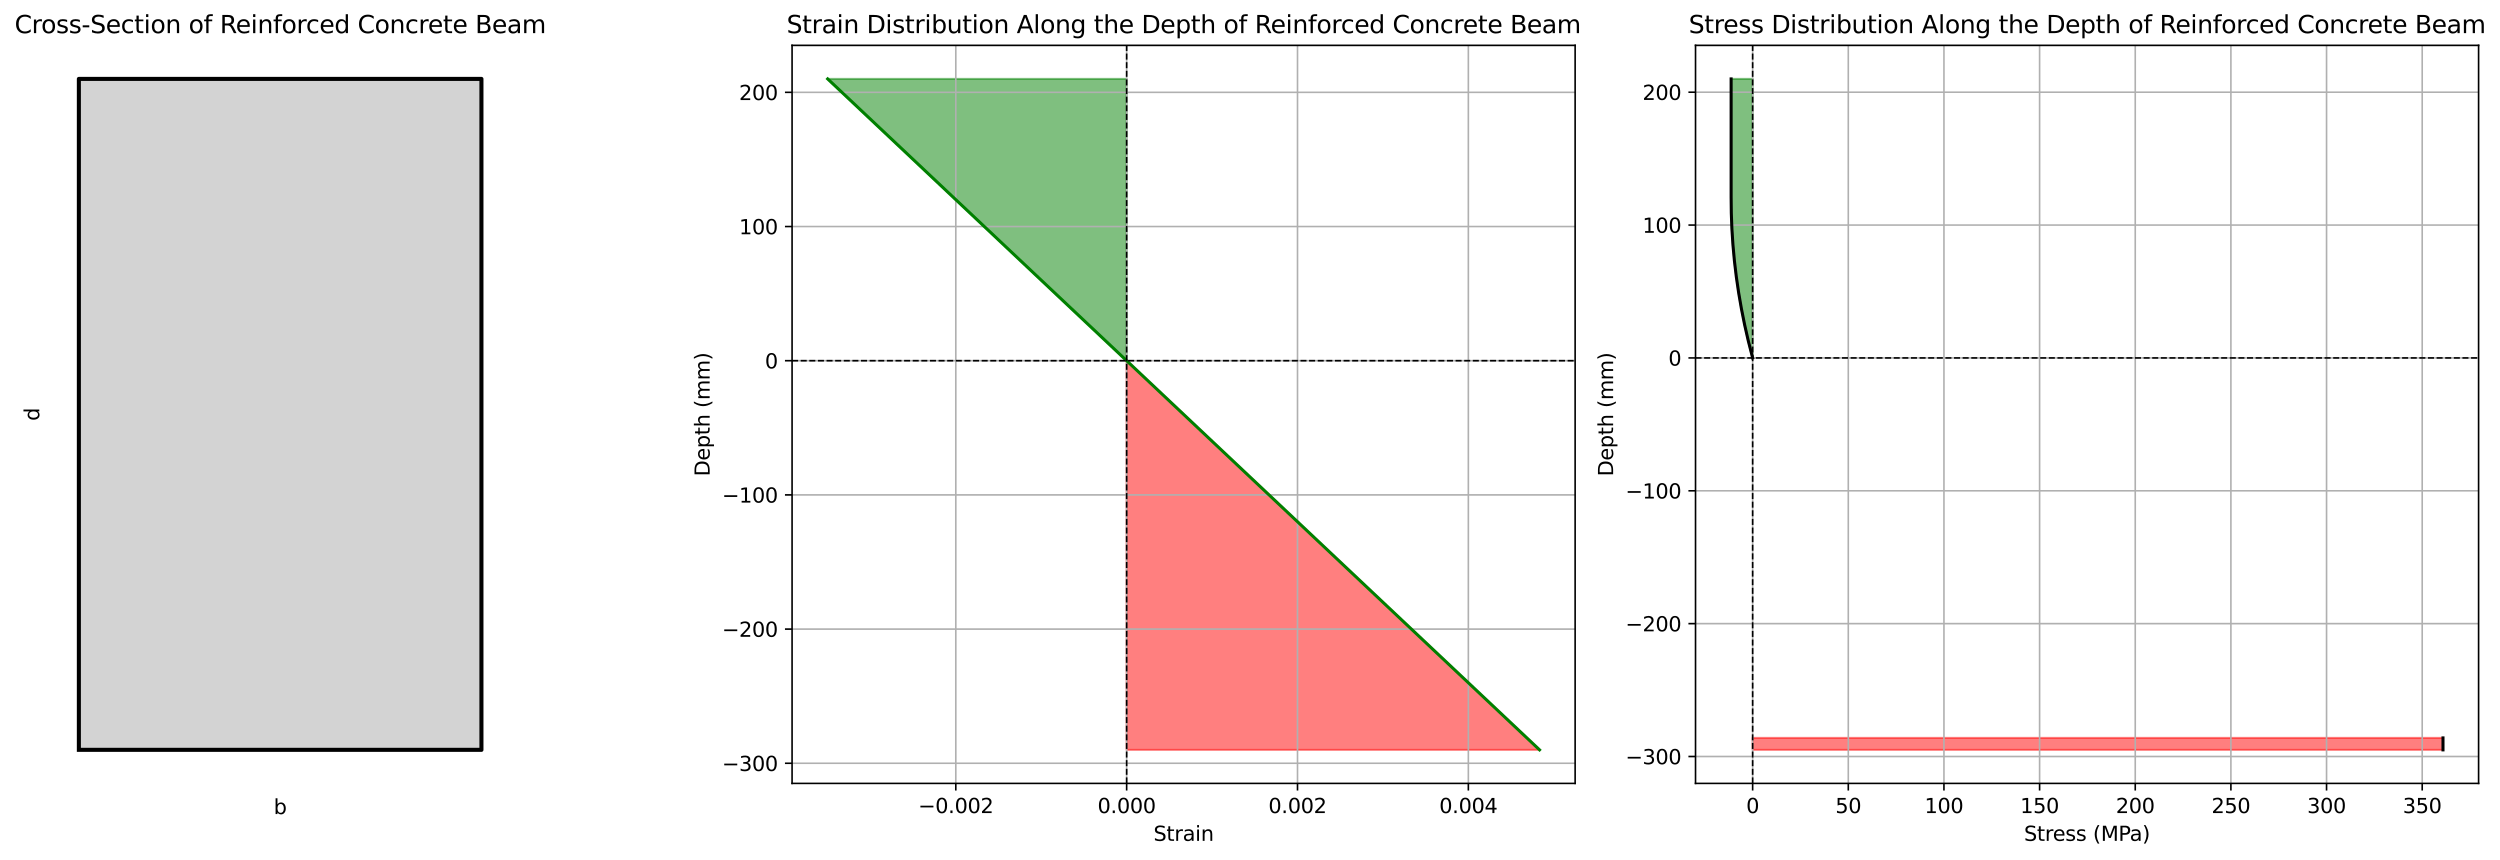 <?xml version="1.0" encoding="utf-8" standalone="no"?>
<!DOCTYPE svg PUBLIC "-//W3C//DTD SVG 1.1//EN"
  "http://www.w3.org/Graphics/SVG/1.1/DTD/svg11.dtd">
<svg xmlns:xlink="http://www.w3.org/1999/xlink" width="1230.129pt" height="423.034pt" viewBox="0 0 1230.129 423.034" xmlns="http://www.w3.org/2000/svg" version="1.1">
 <defs>
  <style type="text/css">*{stroke-linejoin: round; stroke-linecap: butt}</style>
 </defs>
 <g id="figure_1">
  <g id="patch_1">
   <path d="M 0 423.034 
L 1230.129 423.034 
L 1230.129 0 
L 0 0 
z
" style="fill: #ffffff"/>
  </g>
  <g id="axes_1">
   <g id="patch_2">
    <path d="M 28.899 385.478 
L 246.795 385.478 
L 246.795 22.318 
L 28.899 22.318 
z
" style="fill: #ffffff"/>
   </g>
   <g id="PolyCollection_1">
    <defs>
     <path id="maaa8afb0b1" d="M 38.804 -54.064 
L 38.804 -54.064 
L 236.891 -54.064 
L 236.891 -384.209 
L 38.804 -384.209 
L 38.804 -54.064 
L 38.804 -54.064 
L 38.804 -54.064 
L 38.804 -54.064 
L 236.891 -54.064 
L 236.891 -54.064 
L 38.804 -54.064 
z
" style="stroke: #d3d3d3"/>
    </defs>
    <g clip-path="url(#pacf4d1317b)">
     <use xlink:href="#maaa8afb0b1" x="0" y="423.034" style="fill: #d3d3d3; stroke: #d3d3d3"/>
    </g>
   </g>
   <g id="matplotlib.axis_1">
    <g id="text_1">
     <!-- b -->
     <g transform="translate(134.673 400.577) scale(0.1 -0.1)">
      <defs>
       <path id="DejaVuSans-62" d="M 3116 1747 
Q 3116 2381 2855 2742 
Q 2594 3103 2138 3103 
Q 1681 3103 1420 2742 
Q 1159 2381 1159 1747 
Q 1159 1113 1420 752 
Q 1681 391 2138 391 
Q 2594 391 2855 752 
Q 3116 1113 3116 1747 
z
M 1159 2969 
Q 1341 3281 1617 3432 
Q 1894 3584 2278 3584 
Q 2916 3584 3314 3078 
Q 3713 2572 3713 1747 
Q 3713 922 3314 415 
Q 2916 -91 2278 -91 
Q 1894 -91 1617 61 
Q 1341 213 1159 525 
L 1159 0 
L 581 0 
L 581 4863 
L 1159 4863 
L 1159 2969 
z
" transform="scale(0.016)"/>
      </defs>
      <use xlink:href="#DejaVuSans-62"/>
     </g>
    </g>
   </g>
   <g id="matplotlib.axis_2">
    <g id="text_2">
     <!-- d -->
     <g transform="translate(19.32 207.072) rotate(-90) scale(0.1 -0.1)">
      <defs>
       <path id="DejaVuSans-64" d="M 2906 2969 
L 2906 4863 
L 3481 4863 
L 3481 0 
L 2906 0 
L 2906 525 
Q 2725 213 2448 61 
Q 2172 -91 1784 -91 
Q 1150 -91 751 415 
Q 353 922 353 1747 
Q 353 2572 751 3078 
Q 1150 3584 1784 3584 
Q 2172 3584 2448 3432 
Q 2725 3281 2906 2969 
z
M 947 1747 
Q 947 1113 1208 752 
Q 1469 391 1925 391 
Q 2381 391 2643 752 
Q 2906 1113 2906 1747 
Q 2906 2381 2643 2742 
Q 2381 3103 1925 3103 
Q 1469 3103 1208 2742 
Q 947 2381 947 1747 
z
" transform="scale(0.016)"/>
      </defs>
      <use xlink:href="#DejaVuSans-64"/>
     </g>
    </g>
   </g>
   <g id="line2d_1">
    <path d="M 38.804 368.971 
L 236.891 368.971 
L 236.891 38.825 
L 38.804 38.825 
L 38.804 368.971 
" clip-path="url(#pacf4d1317b)" style="fill: none; stroke: #000000; stroke-width: 2; stroke-linecap: square"/>
   </g>
   <g id="text_3">
    <!-- Cross-Section of Reinforced Concrete Beam -->
    <g transform="translate(7.2 16.318) scale(0.12 -0.12)">
     <defs>
      <path id="DejaVuSans-43" d="M 4122 4306 
L 4122 3641 
Q 3803 3938 3442 4084 
Q 3081 4231 2675 4231 
Q 1875 4231 1450 3742 
Q 1025 3253 1025 2328 
Q 1025 1406 1450 917 
Q 1875 428 2675 428 
Q 3081 428 3442 575 
Q 3803 722 4122 1019 
L 4122 359 
Q 3791 134 3420 21 
Q 3050 -91 2638 -91 
Q 1578 -91 968 557 
Q 359 1206 359 2328 
Q 359 3453 968 4101 
Q 1578 4750 2638 4750 
Q 3056 4750 3426 4639 
Q 3797 4528 4122 4306 
z
" transform="scale(0.016)"/>
      <path id="DejaVuSans-72" d="M 2631 2963 
Q 2534 3019 2420 3045 
Q 2306 3072 2169 3072 
Q 1681 3072 1420 2755 
Q 1159 2438 1159 1844 
L 1159 0 
L 581 0 
L 581 3500 
L 1159 3500 
L 1159 2956 
Q 1341 3275 1631 3429 
Q 1922 3584 2338 3584 
Q 2397 3584 2469 3576 
Q 2541 3569 2628 3553 
L 2631 2963 
z
" transform="scale(0.016)"/>
      <path id="DejaVuSans-6f" d="M 1959 3097 
Q 1497 3097 1228 2736 
Q 959 2375 959 1747 
Q 959 1119 1226 758 
Q 1494 397 1959 397 
Q 2419 397 2687 759 
Q 2956 1122 2956 1747 
Q 2956 2369 2687 2733 
Q 2419 3097 1959 3097 
z
M 1959 3584 
Q 2709 3584 3137 3096 
Q 3566 2609 3566 1747 
Q 3566 888 3137 398 
Q 2709 -91 1959 -91 
Q 1206 -91 779 398 
Q 353 888 353 1747 
Q 353 2609 779 3096 
Q 1206 3584 1959 3584 
z
" transform="scale(0.016)"/>
      <path id="DejaVuSans-73" d="M 2834 3397 
L 2834 2853 
Q 2591 2978 2328 3040 
Q 2066 3103 1784 3103 
Q 1356 3103 1142 2972 
Q 928 2841 928 2578 
Q 928 2378 1081 2264 
Q 1234 2150 1697 2047 
L 1894 2003 
Q 2506 1872 2764 1633 
Q 3022 1394 3022 966 
Q 3022 478 2636 193 
Q 2250 -91 1575 -91 
Q 1294 -91 989 -36 
Q 684 19 347 128 
L 347 722 
Q 666 556 975 473 
Q 1284 391 1588 391 
Q 1994 391 2212 530 
Q 2431 669 2431 922 
Q 2431 1156 2273 1281 
Q 2116 1406 1581 1522 
L 1381 1569 
Q 847 1681 609 1914 
Q 372 2147 372 2553 
Q 372 3047 722 3315 
Q 1072 3584 1716 3584 
Q 2034 3584 2315 3537 
Q 2597 3491 2834 3397 
z
" transform="scale(0.016)"/>
      <path id="DejaVuSans-2d" d="M 313 2009 
L 1997 2009 
L 1997 1497 
L 313 1497 
L 313 2009 
z
" transform="scale(0.016)"/>
      <path id="DejaVuSans-53" d="M 3425 4513 
L 3425 3897 
Q 3066 4069 2747 4153 
Q 2428 4238 2131 4238 
Q 1616 4238 1336 4038 
Q 1056 3838 1056 3469 
Q 1056 3159 1242 3001 
Q 1428 2844 1947 2747 
L 2328 2669 
Q 3034 2534 3370 2195 
Q 3706 1856 3706 1288 
Q 3706 609 3251 259 
Q 2797 -91 1919 -91 
Q 1588 -91 1214 -16 
Q 841 59 441 206 
L 441 856 
Q 825 641 1194 531 
Q 1563 422 1919 422 
Q 2459 422 2753 634 
Q 3047 847 3047 1241 
Q 3047 1584 2836 1778 
Q 2625 1972 2144 2069 
L 1759 2144 
Q 1053 2284 737 2584 
Q 422 2884 422 3419 
Q 422 4038 858 4394 
Q 1294 4750 2059 4750 
Q 2388 4750 2728 4690 
Q 3069 4631 3425 4513 
z
" transform="scale(0.016)"/>
      <path id="DejaVuSans-65" d="M 3597 1894 
L 3597 1613 
L 953 1613 
Q 991 1019 1311 708 
Q 1631 397 2203 397 
Q 2534 397 2845 478 
Q 3156 559 3463 722 
L 3463 178 
Q 3153 47 2828 -22 
Q 2503 -91 2169 -91 
Q 1331 -91 842 396 
Q 353 884 353 1716 
Q 353 2575 817 3079 
Q 1281 3584 2069 3584 
Q 2775 3584 3186 3129 
Q 3597 2675 3597 1894 
z
M 3022 2063 
Q 3016 2534 2758 2815 
Q 2500 3097 2075 3097 
Q 1594 3097 1305 2825 
Q 1016 2553 972 2059 
L 3022 2063 
z
" transform="scale(0.016)"/>
      <path id="DejaVuSans-63" d="M 3122 3366 
L 3122 2828 
Q 2878 2963 2633 3030 
Q 2388 3097 2138 3097 
Q 1578 3097 1268 2742 
Q 959 2388 959 1747 
Q 959 1106 1268 751 
Q 1578 397 2138 397 
Q 2388 397 2633 464 
Q 2878 531 3122 666 
L 3122 134 
Q 2881 22 2623 -34 
Q 2366 -91 2075 -91 
Q 1284 -91 818 406 
Q 353 903 353 1747 
Q 353 2603 823 3093 
Q 1294 3584 2113 3584 
Q 2378 3584 2631 3529 
Q 2884 3475 3122 3366 
z
" transform="scale(0.016)"/>
      <path id="DejaVuSans-74" d="M 1172 4494 
L 1172 3500 
L 2356 3500 
L 2356 3053 
L 1172 3053 
L 1172 1153 
Q 1172 725 1289 603 
Q 1406 481 1766 481 
L 2356 481 
L 2356 0 
L 1766 0 
Q 1100 0 847 248 
Q 594 497 594 1153 
L 594 3053 
L 172 3053 
L 172 3500 
L 594 3500 
L 594 4494 
L 1172 4494 
z
" transform="scale(0.016)"/>
      <path id="DejaVuSans-69" d="M 603 3500 
L 1178 3500 
L 1178 0 
L 603 0 
L 603 3500 
z
M 603 4863 
L 1178 4863 
L 1178 4134 
L 603 4134 
L 603 4863 
z
" transform="scale(0.016)"/>
      <path id="DejaVuSans-6e" d="M 3513 2113 
L 3513 0 
L 2938 0 
L 2938 2094 
Q 2938 2591 2744 2837 
Q 2550 3084 2163 3084 
Q 1697 3084 1428 2787 
Q 1159 2491 1159 1978 
L 1159 0 
L 581 0 
L 581 3500 
L 1159 3500 
L 1159 2956 
Q 1366 3272 1645 3428 
Q 1925 3584 2291 3584 
Q 2894 3584 3203 3211 
Q 3513 2838 3513 2113 
z
" transform="scale(0.016)"/>
      <path id="DejaVuSans-20" transform="scale(0.016)"/>
      <path id="DejaVuSans-66" d="M 2375 4863 
L 2375 4384 
L 1825 4384 
Q 1516 4384 1395 4259 
Q 1275 4134 1275 3809 
L 1275 3500 
L 2222 3500 
L 2222 3053 
L 1275 3053 
L 1275 0 
L 697 0 
L 697 3053 
L 147 3053 
L 147 3500 
L 697 3500 
L 697 3744 
Q 697 4328 969 4595 
Q 1241 4863 1831 4863 
L 2375 4863 
z
" transform="scale(0.016)"/>
      <path id="DejaVuSans-52" d="M 2841 2188 
Q 3044 2119 3236 1894 
Q 3428 1669 3622 1275 
L 4263 0 
L 3584 0 
L 2988 1197 
Q 2756 1666 2539 1819 
Q 2322 1972 1947 1972 
L 1259 1972 
L 1259 0 
L 628 0 
L 628 4666 
L 2053 4666 
Q 2853 4666 3247 4331 
Q 3641 3997 3641 3322 
Q 3641 2881 3436 2590 
Q 3231 2300 2841 2188 
z
M 1259 4147 
L 1259 2491 
L 2053 2491 
Q 2509 2491 2742 2702 
Q 2975 2913 2975 3322 
Q 2975 3731 2742 3939 
Q 2509 4147 2053 4147 
L 1259 4147 
z
" transform="scale(0.016)"/>
      <path id="DejaVuSans-42" d="M 1259 2228 
L 1259 519 
L 2272 519 
Q 2781 519 3026 730 
Q 3272 941 3272 1375 
Q 3272 1813 3026 2020 
Q 2781 2228 2272 2228 
L 1259 2228 
z
M 1259 4147 
L 1259 2741 
L 2194 2741 
Q 2656 2741 2882 2914 
Q 3109 3088 3109 3444 
Q 3109 3797 2882 3972 
Q 2656 4147 2194 4147 
L 1259 4147 
z
M 628 4666 
L 2241 4666 
Q 2963 4666 3353 4366 
Q 3744 4066 3744 3513 
Q 3744 3084 3544 2831 
Q 3344 2578 2956 2516 
Q 3422 2416 3680 2098 
Q 3938 1781 3938 1306 
Q 3938 681 3513 340 
Q 3088 0 2303 0 
L 628 0 
L 628 4666 
z
" transform="scale(0.016)"/>
      <path id="DejaVuSans-61" d="M 2194 1759 
Q 1497 1759 1228 1600 
Q 959 1441 959 1056 
Q 959 750 1161 570 
Q 1363 391 1709 391 
Q 2188 391 2477 730 
Q 2766 1069 2766 1631 
L 2766 1759 
L 2194 1759 
z
M 3341 1997 
L 3341 0 
L 2766 0 
L 2766 531 
Q 2569 213 2275 61 
Q 1981 -91 1556 -91 
Q 1019 -91 701 211 
Q 384 513 384 1019 
Q 384 1609 779 1909 
Q 1175 2209 1959 2209 
L 2766 2209 
L 2766 2266 
Q 2766 2663 2505 2880 
Q 2244 3097 1772 3097 
Q 1472 3097 1187 3025 
Q 903 2953 641 2809 
L 641 3341 
Q 956 3463 1253 3523 
Q 1550 3584 1831 3584 
Q 2591 3584 2966 3190 
Q 3341 2797 3341 1997 
z
" transform="scale(0.016)"/>
      <path id="DejaVuSans-6d" d="M 3328 2828 
Q 3544 3216 3844 3400 
Q 4144 3584 4550 3584 
Q 5097 3584 5394 3201 
Q 5691 2819 5691 2113 
L 5691 0 
L 5113 0 
L 5113 2094 
Q 5113 2597 4934 2840 
Q 4756 3084 4391 3084 
Q 3944 3084 3684 2787 
Q 3425 2491 3425 1978 
L 3425 0 
L 2847 0 
L 2847 2094 
Q 2847 2600 2669 2842 
Q 2491 3084 2119 3084 
Q 1678 3084 1418 2786 
Q 1159 2488 1159 1978 
L 1159 0 
L 581 0 
L 581 3500 
L 1159 3500 
L 1159 2956 
Q 1356 3278 1631 3431 
Q 1906 3584 2284 3584 
Q 2666 3584 2933 3390 
Q 3200 3197 3328 2828 
z
" transform="scale(0.016)"/>
     </defs>
     <use xlink:href="#DejaVuSans-43"/>
     <use xlink:href="#DejaVuSans-72" x="69.824"/>
     <use xlink:href="#DejaVuSans-6f" x="108.688"/>
     <use xlink:href="#DejaVuSans-73" x="169.869"/>
     <use xlink:href="#DejaVuSans-73" x="221.969"/>
     <use xlink:href="#DejaVuSans-2d" x="274.068"/>
     <use xlink:href="#DejaVuSans-53" x="310.152"/>
     <use xlink:href="#DejaVuSans-65" x="373.629"/>
     <use xlink:href="#DejaVuSans-63" x="435.152"/>
     <use xlink:href="#DejaVuSans-74" x="490.133"/>
     <use xlink:href="#DejaVuSans-69" x="529.342"/>
     <use xlink:href="#DejaVuSans-6f" x="557.125"/>
     <use xlink:href="#DejaVuSans-6e" x="618.307"/>
     <use xlink:href="#DejaVuSans-20" x="681.686"/>
     <use xlink:href="#DejaVuSans-6f" x="713.473"/>
     <use xlink:href="#DejaVuSans-66" x="774.654"/>
     <use xlink:href="#DejaVuSans-20" x="809.859"/>
     <use xlink:href="#DejaVuSans-52" x="841.646"/>
     <use xlink:href="#DejaVuSans-65" x="906.629"/>
     <use xlink:href="#DejaVuSans-69" x="968.152"/>
     <use xlink:href="#DejaVuSans-6e" x="995.936"/>
     <use xlink:href="#DejaVuSans-66" x="1059.314"/>
     <use xlink:href="#DejaVuSans-6f" x="1094.52"/>
     <use xlink:href="#DejaVuSans-72" x="1155.701"/>
     <use xlink:href="#DejaVuSans-63" x="1194.564"/>
     <use xlink:href="#DejaVuSans-65" x="1249.545"/>
     <use xlink:href="#DejaVuSans-64" x="1311.068"/>
     <use xlink:href="#DejaVuSans-20" x="1374.545"/>
     <use xlink:href="#DejaVuSans-43" x="1406.332"/>
     <use xlink:href="#DejaVuSans-6f" x="1476.156"/>
     <use xlink:href="#DejaVuSans-6e" x="1537.338"/>
     <use xlink:href="#DejaVuSans-63" x="1600.717"/>
     <use xlink:href="#DejaVuSans-72" x="1655.697"/>
     <use xlink:href="#DejaVuSans-65" x="1694.561"/>
     <use xlink:href="#DejaVuSans-74" x="1756.084"/>
     <use xlink:href="#DejaVuSans-65" x="1795.293"/>
     <use xlink:href="#DejaVuSans-20" x="1856.816"/>
     <use xlink:href="#DejaVuSans-42" x="1888.604"/>
     <use xlink:href="#DejaVuSans-65" x="1957.207"/>
     <use xlink:href="#DejaVuSans-61" x="2018.73"/>
     <use xlink:href="#DejaVuSans-6d" x="2080.01"/>
    </g>
   </g>
  </g>
  <g id="axes_2">
   <g id="patch_3">
    <path d="M 389.741 385.478 
L 775.047 385.478 
L 775.047 22.318 
L 389.741 22.318 
z
" style="fill: #ffffff"/>
   </g>
   <g id="PolyCollection_2">
    <defs>
     <path id="mf6612232ce" d="M 553.671 -246.208 
L 554.372 -246.208 
L 554.372 -246.868 
L 554.372 -247.529 
L 554.372 -248.189 
L 554.372 -248.849 
L 554.372 -249.51 
L 554.372 -250.17 
L 554.372 -250.83 
L 554.372 -251.491 
L 554.372 -252.151 
L 554.372 -252.811 
L 554.372 -253.471 
L 554.372 -254.132 
L 554.372 -254.792 
L 554.372 -255.452 
L 554.372 -256.113 
L 554.372 -256.773 
L 554.372 -257.433 
L 554.372 -258.093 
L 554.372 -258.754 
L 554.372 -259.414 
L 554.372 -260.074 
L 554.372 -260.735 
L 554.372 -261.395 
L 554.372 -262.055 
L 554.372 -262.715 
L 554.372 -263.376 
L 554.372 -264.036 
L 554.372 -264.696 
L 554.372 -265.357 
L 554.372 -266.017 
L 554.372 -266.677 
L 554.372 -267.337 
L 554.372 -267.998 
L 554.372 -268.658 
L 554.372 -269.318 
L 554.372 -269.979 
L 554.372 -270.639 
L 554.372 -271.299 
L 554.372 -271.96 
L 554.372 -272.62 
L 554.372 -273.28 
L 554.372 -273.94 
L 554.372 -274.601 
L 554.372 -275.261 
L 554.372 -275.921 
L 554.372 -276.582 
L 554.372 -277.242 
L 554.372 -277.902 
L 554.372 -278.562 
L 554.372 -279.223 
L 554.372 -279.883 
L 554.372 -280.543 
L 554.372 -281.204 
L 554.372 -281.864 
L 554.372 -282.524 
L 554.372 -283.184 
L 554.372 -283.845 
L 554.372 -284.505 
L 554.372 -285.165 
L 554.372 -285.826 
L 554.372 -286.486 
L 554.372 -287.146 
L 554.372 -287.807 
L 554.372 -288.467 
L 554.372 -289.127 
L 554.372 -289.787 
L 554.372 -290.448 
L 554.372 -291.108 
L 554.372 -291.768 
L 554.372 -292.429 
L 554.372 -293.089 
L 554.372 -293.749 
L 554.372 -294.409 
L 554.372 -295.07 
L 554.372 -295.73 
L 554.372 -296.39 
L 554.372 -297.051 
L 554.372 -297.711 
L 554.372 -298.371 
L 554.372 -299.031 
L 554.372 -299.692 
L 554.372 -300.352 
L 554.372 -301.012 
L 554.372 -301.673 
L 554.372 -302.333 
L 554.372 -302.993 
L 554.372 -303.653 
L 554.372 -304.314 
L 554.372 -304.974 
L 554.372 -305.634 
L 554.372 -306.295 
L 554.372 -306.955 
L 554.372 -307.615 
L 554.372 -308.276 
L 554.372 -308.936 
L 554.372 -309.596 
L 554.372 -310.256 
L 554.372 -310.917 
L 554.372 -311.577 
L 554.372 -312.237 
L 554.372 -312.898 
L 554.372 -313.558 
L 554.372 -314.218 
L 554.372 -314.878 
L 554.372 -315.539 
L 554.372 -316.199 
L 554.372 -316.859 
L 554.372 -317.52 
L 554.372 -318.18 
L 554.372 -318.84 
L 554.372 -319.5 
L 554.372 -320.161 
L 554.372 -320.821 
L 554.372 -321.481 
L 554.372 -322.142 
L 554.372 -322.802 
L 554.372 -323.462 
L 554.372 -324.123 
L 554.372 -324.783 
L 554.372 -325.443 
L 554.372 -326.103 
L 554.372 -326.764 
L 554.372 -327.424 
L 554.372 -328.084 
L 554.372 -328.745 
L 554.372 -329.405 
L 554.372 -330.065 
L 554.372 -330.725 
L 554.372 -331.386 
L 554.372 -332.046 
L 554.372 -332.706 
L 554.372 -333.367 
L 554.372 -334.027 
L 554.372 -334.687 
L 554.372 -335.347 
L 554.372 -336.008 
L 554.372 -336.668 
L 554.372 -337.328 
L 554.372 -337.989 
L 554.372 -338.649 
L 554.372 -339.309 
L 554.372 -339.969 
L 554.372 -340.63 
L 554.372 -341.29 
L 554.372 -341.95 
L 554.372 -342.611 
L 554.372 -343.271 
L 554.372 -343.931 
L 554.372 -344.592 
L 554.372 -345.252 
L 554.372 -345.912 
L 554.372 -346.572 
L 554.372 -347.233 
L 554.372 -347.893 
L 554.372 -348.553 
L 554.372 -349.214 
L 554.372 -349.874 
L 554.372 -350.534 
L 554.372 -351.194 
L 554.372 -351.855 
L 554.372 -352.515 
L 554.372 -353.175 
L 554.372 -353.836 
L 554.372 -354.496 
L 554.372 -355.156 
L 554.372 -355.816 
L 554.372 -356.477 
L 554.372 -357.137 
L 554.372 -357.797 
L 554.372 -358.458 
L 554.372 -359.118 
L 554.372 -359.778 
L 554.372 -360.439 
L 554.372 -361.099 
L 554.372 -361.759 
L 554.372 -362.419 
L 554.372 -363.08 
L 554.372 -363.74 
L 554.372 -364.4 
L 554.372 -365.061 
L 554.372 -365.721 
L 554.372 -366.381 
L 554.372 -367.041 
L 554.372 -367.702 
L 554.372 -368.362 
L 554.372 -369.022 
L 554.372 -369.683 
L 554.372 -370.343 
L 554.372 -371.003 
L 554.372 -371.663 
L 554.372 -372.324 
L 554.372 -372.984 
L 554.372 -373.644 
L 554.372 -374.305 
L 554.372 -374.965 
L 554.372 -375.625 
L 554.372 -376.285 
L 554.372 -376.946 
L 554.372 -377.606 
L 554.372 -378.266 
L 554.372 -378.927 
L 554.372 -379.587 
L 554.372 -380.247 
L 554.372 -380.908 
L 554.372 -381.568 
L 554.372 -382.228 
L 554.372 -382.888 
L 554.372 -383.549 
L 554.372 -384.209 
L 407.254 -384.209 
L 407.254 -384.209 
L 407.955 -383.549 
L 408.656 -382.888 
L 409.356 -382.228 
L 410.057 -381.568 
L 410.757 -380.908 
L 411.458 -380.247 
L 412.158 -379.587 
L 412.859 -378.927 
L 413.559 -378.266 
L 414.26 -377.606 
L 414.961 -376.946 
L 415.661 -376.285 
L 416.362 -375.625 
L 417.062 -374.965 
L 417.763 -374.305 
L 418.463 -373.644 
L 419.164 -372.984 
L 419.864 -372.324 
L 420.565 -371.663 
L 421.266 -371.003 
L 421.966 -370.343 
L 422.667 -369.683 
L 423.367 -369.022 
L 424.068 -368.362 
L 424.768 -367.702 
L 425.469 -367.041 
L 426.17 -366.381 
L 426.87 -365.721 
L 427.571 -365.061 
L 428.271 -364.4 
L 428.972 -363.74 
L 429.672 -363.08 
L 430.373 -362.419 
L 431.073 -361.759 
L 431.774 -361.099 
L 432.475 -360.439 
L 433.175 -359.778 
L 433.876 -359.118 
L 434.576 -358.458 
L 435.277 -357.797 
L 435.977 -357.137 
L 436.678 -356.477 
L 437.378 -355.816 
L 438.079 -355.156 
L 438.78 -354.496 
L 439.48 -353.836 
L 440.181 -353.175 
L 440.881 -352.515 
L 441.582 -351.855 
L 442.282 -351.194 
L 442.983 -350.534 
L 443.683 -349.874 
L 444.384 -349.214 
L 445.085 -348.553 
L 445.785 -347.893 
L 446.486 -347.233 
L 447.186 -346.572 
L 447.887 -345.912 
L 448.587 -345.252 
L 449.288 -344.592 
L 449.988 -343.931 
L 450.689 -343.271 
L 451.39 -342.611 
L 452.09 -341.95 
L 452.791 -341.29 
L 453.491 -340.63 
L 454.192 -339.969 
L 454.892 -339.309 
L 455.593 -338.649 
L 456.293 -337.989 
L 456.994 -337.328 
L 457.695 -336.668 
L 458.395 -336.008 
L 459.096 -335.347 
L 459.796 -334.687 
L 460.497 -334.027 
L 461.197 -333.367 
L 461.898 -332.706 
L 462.599 -332.046 
L 463.299 -331.386 
L 464 -330.725 
L 464.7 -330.065 
L 465.401 -329.405 
L 466.101 -328.745 
L 466.802 -328.084 
L 467.502 -327.424 
L 468.203 -326.764 
L 468.904 -326.103 
L 469.604 -325.443 
L 470.305 -324.783 
L 471.005 -324.123 
L 471.706 -323.462 
L 472.406 -322.802 
L 473.107 -322.142 
L 473.807 -321.481 
L 474.508 -320.821 
L 475.209 -320.161 
L 475.909 -319.5 
L 476.61 -318.84 
L 477.31 -318.18 
L 478.011 -317.52 
L 478.711 -316.859 
L 479.412 -316.199 
L 480.112 -315.539 
L 480.813 -314.878 
L 481.514 -314.218 
L 482.214 -313.558 
L 482.915 -312.898 
L 483.615 -312.237 
L 484.316 -311.577 
L 485.016 -310.917 
L 485.717 -310.256 
L 486.417 -309.596 
L 487.118 -308.936 
L 487.819 -308.276 
L 488.519 -307.615 
L 489.22 -306.955 
L 489.92 -306.295 
L 490.621 -305.634 
L 491.321 -304.974 
L 492.022 -304.314 
L 492.722 -303.653 
L 493.423 -302.993 
L 494.124 -302.333 
L 494.824 -301.673 
L 495.525 -301.012 
L 496.225 -300.352 
L 496.926 -299.692 
L 497.626 -299.031 
L 498.327 -298.371 
L 499.028 -297.711 
L 499.728 -297.051 
L 500.429 -296.39 
L 501.129 -295.73 
L 501.83 -295.07 
L 502.53 -294.409 
L 503.231 -293.749 
L 503.931 -293.089 
L 504.632 -292.429 
L 505.333 -291.768 
L 506.033 -291.108 
L 506.734 -290.448 
L 507.434 -289.787 
L 508.135 -289.127 
L 508.835 -288.467 
L 509.536 -287.807 
L 510.236 -287.146 
L 510.937 -286.486 
L 511.638 -285.826 
L 512.338 -285.165 
L 513.039 -284.505 
L 513.739 -283.845 
L 514.44 -283.184 
L 515.14 -282.524 
L 515.841 -281.864 
L 516.541 -281.204 
L 517.242 -280.543 
L 517.943 -279.883 
L 518.643 -279.223 
L 519.344 -278.562 
L 520.044 -277.902 
L 520.745 -277.242 
L 521.445 -276.582 
L 522.146 -275.921 
L 522.846 -275.261 
L 523.547 -274.601 
L 524.248 -273.94 
L 524.948 -273.28 
L 525.649 -272.62 
L 526.349 -271.96 
L 527.05 -271.299 
L 527.75 -270.639 
L 528.451 -269.979 
L 529.151 -269.318 
L 529.852 -268.658 
L 530.553 -267.998 
L 531.253 -267.337 
L 531.954 -266.677 
L 532.654 -266.017 
L 533.355 -265.357 
L 534.055 -264.696 
L 534.756 -264.036 
L 535.456 -263.376 
L 536.157 -262.715 
L 536.858 -262.055 
L 537.558 -261.395 
L 538.259 -260.735 
L 538.959 -260.074 
L 539.66 -259.414 
L 540.36 -258.754 
L 541.061 -258.093 
L 541.762 -257.433 
L 542.462 -256.773 
L 543.163 -256.113 
L 543.863 -255.452 
L 544.564 -254.792 
L 545.264 -254.132 
L 545.965 -253.471 
L 546.665 -252.811 
L 547.366 -252.151 
L 548.067 -251.491 
L 548.767 -250.83 
L 549.468 -250.17 
L 550.168 -249.51 
L 550.869 -248.849 
L 551.569 -248.189 
L 552.27 -247.529 
L 552.97 -246.868 
L 553.671 -246.208 
z
" style="stroke: #008000; stroke-opacity: 0.5"/>
    </defs>
    <g clip-path="url(#p80dc5d70aa)">
     <use xlink:href="#mf6612232ce" x="0" y="423.034" style="fill: #008000; fill-opacity: 0.5; stroke: #008000; stroke-opacity: 0.5"/>
    </g>
   </g>
   <g id="PolyCollection_3">
    <defs>
     <path id="meddaa1a9ed" d="M 757.533 -54.064 
L 554.372 -54.064 
L 554.372 -54.724 
L 554.372 -55.384 
L 554.372 -56.044 
L 554.372 -56.705 
L 554.372 -57.365 
L 554.372 -58.025 
L 554.372 -58.686 
L 554.372 -59.346 
L 554.372 -60.006 
L 554.372 -60.666 
L 554.372 -61.327 
L 554.372 -61.987 
L 554.372 -62.647 
L 554.372 -63.308 
L 554.372 -63.968 
L 554.372 -64.628 
L 554.372 -65.288 
L 554.372 -65.949 
L 554.372 -66.609 
L 554.372 -67.269 
L 554.372 -67.93 
L 554.372 -68.59 
L 554.372 -69.25 
L 554.372 -69.911 
L 554.372 -70.571 
L 554.372 -71.231 
L 554.372 -71.891 
L 554.372 -72.552 
L 554.372 -73.212 
L 554.372 -73.872 
L 554.372 -74.533 
L 554.372 -75.193 
L 554.372 -75.853 
L 554.372 -76.513 
L 554.372 -77.174 
L 554.372 -77.834 
L 554.372 -78.494 
L 554.372 -79.155 
L 554.372 -79.815 
L 554.372 -80.475 
L 554.372 -81.135 
L 554.372 -81.796 
L 554.372 -82.456 
L 554.372 -83.116 
L 554.372 -83.777 
L 554.372 -84.437 
L 554.372 -85.097 
L 554.372 -85.757 
L 554.372 -86.418 
L 554.372 -87.078 
L 554.372 -87.738 
L 554.372 -88.399 
L 554.372 -89.059 
L 554.372 -89.719 
L 554.372 -90.38 
L 554.372 -91.04 
L 554.372 -91.7 
L 554.372 -92.36 
L 554.372 -93.021 
L 554.372 -93.681 
L 554.372 -94.341 
L 554.372 -95.002 
L 554.372 -95.662 
L 554.372 -96.322 
L 554.372 -96.982 
L 554.372 -97.643 
L 554.372 -98.303 
L 554.372 -98.963 
L 554.372 -99.624 
L 554.372 -100.284 
L 554.372 -100.944 
L 554.372 -101.604 
L 554.372 -102.265 
L 554.372 -102.925 
L 554.372 -103.585 
L 554.372 -104.246 
L 554.372 -104.906 
L 554.372 -105.566 
L 554.372 -106.227 
L 554.372 -106.887 
L 554.372 -107.547 
L 554.372 -108.207 
L 554.372 -108.868 
L 554.372 -109.528 
L 554.372 -110.188 
L 554.372 -110.849 
L 554.372 -111.509 
L 554.372 -112.169 
L 554.372 -112.829 
L 554.372 -113.49 
L 554.372 -114.15 
L 554.372 -114.81 
L 554.372 -115.471 
L 554.372 -116.131 
L 554.372 -116.791 
L 554.372 -117.451 
L 554.372 -118.112 
L 554.372 -118.772 
L 554.372 -119.432 
L 554.372 -120.093 
L 554.372 -120.753 
L 554.372 -121.413 
L 554.372 -122.073 
L 554.372 -122.734 
L 554.372 -123.394 
L 554.372 -124.054 
L 554.372 -124.715 
L 554.372 -125.375 
L 554.372 -126.035 
L 554.372 -126.696 
L 554.372 -127.356 
L 554.372 -128.016 
L 554.372 -128.676 
L 554.372 -129.337 
L 554.372 -129.997 
L 554.372 -130.657 
L 554.372 -131.318 
L 554.372 -131.978 
L 554.372 -132.638 
L 554.372 -133.298 
L 554.372 -133.959 
L 554.372 -134.619 
L 554.372 -135.279 
L 554.372 -135.94 
L 554.372 -136.6 
L 554.372 -137.26 
L 554.372 -137.92 
L 554.372 -138.581 
L 554.372 -139.241 
L 554.372 -139.901 
L 554.372 -140.562 
L 554.372 -141.222 
L 554.372 -141.882 
L 554.372 -142.543 
L 554.372 -143.203 
L 554.372 -143.863 
L 554.372 -144.523 
L 554.372 -145.184 
L 554.372 -145.844 
L 554.372 -146.504 
L 554.372 -147.165 
L 554.372 -147.825 
L 554.372 -148.485 
L 554.372 -149.145 
L 554.372 -149.806 
L 554.372 -150.466 
L 554.372 -151.126 
L 554.372 -151.787 
L 554.372 -152.447 
L 554.372 -153.107 
L 554.372 -153.767 
L 554.372 -154.428 
L 554.372 -155.088 
L 554.372 -155.748 
L 554.372 -156.409 
L 554.372 -157.069 
L 554.372 -157.729 
L 554.372 -158.389 
L 554.372 -159.05 
L 554.372 -159.71 
L 554.372 -160.37 
L 554.372 -161.031 
L 554.372 -161.691 
L 554.372 -162.351 
L 554.372 -163.012 
L 554.372 -163.672 
L 554.372 -164.332 
L 554.372 -164.992 
L 554.372 -165.653 
L 554.372 -166.313 
L 554.372 -166.973 
L 554.372 -167.634 
L 554.372 -168.294 
L 554.372 -168.954 
L 554.372 -169.614 
L 554.372 -170.275 
L 554.372 -170.935 
L 554.372 -171.595 
L 554.372 -172.256 
L 554.372 -172.916 
L 554.372 -173.576 
L 554.372 -174.236 
L 554.372 -174.897 
L 554.372 -175.557 
L 554.372 -176.217 
L 554.372 -176.878 
L 554.372 -177.538 
L 554.372 -178.198 
L 554.372 -178.859 
L 554.372 -179.519 
L 554.372 -180.179 
L 554.372 -180.839 
L 554.372 -181.5 
L 554.372 -182.16 
L 554.372 -182.82 
L 554.372 -183.481 
L 554.372 -184.141 
L 554.372 -184.801 
L 554.372 -185.461 
L 554.372 -186.122 
L 554.372 -186.782 
L 554.372 -187.442 
L 554.372 -188.103 
L 554.372 -188.763 
L 554.372 -189.423 
L 554.372 -190.083 
L 554.372 -190.744 
L 554.372 -191.404 
L 554.372 -192.064 
L 554.372 -192.725 
L 554.372 -193.385 
L 554.372 -194.045 
L 554.372 -194.705 
L 554.372 -195.366 
L 554.372 -196.026 
L 554.372 -196.686 
L 554.372 -197.347 
L 554.372 -198.007 
L 554.372 -198.667 
L 554.372 -199.328 
L 554.372 -199.988 
L 554.372 -200.648 
L 554.372 -201.308 
L 554.372 -201.969 
L 554.372 -202.629 
L 554.372 -203.289 
L 554.372 -203.95 
L 554.372 -204.61 
L 554.372 -205.27 
L 554.372 -205.93 
L 554.372 -206.591 
L 554.372 -207.251 
L 554.372 -207.911 
L 554.372 -208.572 
L 554.372 -209.232 
L 554.372 -209.892 
L 554.372 -210.552 
L 554.372 -211.213 
L 554.372 -211.873 
L 554.372 -212.533 
L 554.372 -213.194 
L 554.372 -213.854 
L 554.372 -214.514 
L 554.372 -215.175 
L 554.372 -215.835 
L 554.372 -216.495 
L 554.372 -217.155 
L 554.372 -217.816 
L 554.372 -218.476 
L 554.372 -219.136 
L 554.372 -219.797 
L 554.372 -220.457 
L 554.372 -221.117 
L 554.372 -221.777 
L 554.372 -222.438 
L 554.372 -223.098 
L 554.372 -223.758 
L 554.372 -224.419 
L 554.372 -225.079 
L 554.372 -225.739 
L 554.372 -226.399 
L 554.372 -227.06 
L 554.372 -227.72 
L 554.372 -228.38 
L 554.372 -229.041 
L 554.372 -229.701 
L 554.372 -230.361 
L 554.372 -231.021 
L 554.372 -231.682 
L 554.372 -232.342 
L 554.372 -233.002 
L 554.372 -233.663 
L 554.372 -234.323 
L 554.372 -234.983 
L 554.372 -235.644 
L 554.372 -236.304 
L 554.372 -236.964 
L 554.372 -237.624 
L 554.372 -238.285 
L 554.372 -238.945 
L 554.372 -239.605 
L 554.372 -240.266 
L 554.372 -240.926 
L 554.372 -241.586 
L 554.372 -242.246 
L 554.372 -242.907 
L 554.372 -243.567 
L 554.372 -244.227 
L 554.372 -244.888 
L 554.372 -245.548 
L 554.372 -245.548 
L 554.372 -245.548 
L 555.072 -244.888 
L 555.773 -244.227 
L 556.473 -243.567 
L 557.174 -242.907 
L 557.874 -242.246 
L 558.575 -241.586 
L 559.275 -240.926 
L 559.976 -240.266 
L 560.677 -239.605 
L 561.377 -238.945 
L 562.078 -238.285 
L 562.778 -237.624 
L 563.479 -236.964 
L 564.179 -236.304 
L 564.88 -235.644 
L 565.58 -234.983 
L 566.281 -234.323 
L 566.982 -233.663 
L 567.682 -233.002 
L 568.383 -232.342 
L 569.083 -231.682 
L 569.784 -231.021 
L 570.484 -230.361 
L 571.185 -229.701 
L 571.885 -229.041 
L 572.586 -228.38 
L 573.287 -227.72 
L 573.987 -227.06 
L 574.688 -226.399 
L 575.388 -225.739 
L 576.089 -225.079 
L 576.789 -224.419 
L 577.49 -223.758 
L 578.191 -223.098 
L 578.891 -222.438 
L 579.592 -221.777 
L 580.292 -221.117 
L 580.993 -220.457 
L 581.693 -219.797 
L 582.394 -219.136 
L 583.094 -218.476 
L 583.795 -217.816 
L 584.496 -217.155 
L 585.196 -216.495 
L 585.897 -215.835 
L 586.597 -215.175 
L 587.298 -214.514 
L 587.998 -213.854 
L 588.699 -213.194 
L 589.399 -212.533 
L 590.1 -211.873 
L 590.801 -211.213 
L 591.501 -210.552 
L 592.202 -209.892 
L 592.902 -209.232 
L 593.603 -208.572 
L 594.303 -207.911 
L 595.004 -207.251 
L 595.704 -206.591 
L 596.405 -205.93 
L 597.106 -205.27 
L 597.806 -204.61 
L 598.507 -203.95 
L 599.207 -203.289 
L 599.908 -202.629 
L 600.608 -201.969 
L 601.309 -201.308 
L 602.009 -200.648 
L 602.71 -199.988 
L 603.411 -199.328 
L 604.111 -198.667 
L 604.812 -198.007 
L 605.512 -197.347 
L 606.213 -196.686 
L 606.913 -196.026 
L 607.614 -195.366 
L 608.314 -194.705 
L 609.015 -194.045 
L 609.716 -193.385 
L 610.416 -192.725 
L 611.117 -192.064 
L 611.817 -191.404 
L 612.518 -190.744 
L 613.218 -190.083 
L 613.919 -189.423 
L 614.62 -188.763 
L 615.32 -188.103 
L 616.021 -187.442 
L 616.721 -186.782 
L 617.422 -186.122 
L 618.122 -185.461 
L 618.823 -184.801 
L 619.523 -184.141 
L 620.224 -183.481 
L 620.925 -182.82 
L 621.625 -182.16 
L 622.326 -181.5 
L 623.026 -180.839 
L 623.727 -180.179 
L 624.427 -179.519 
L 625.128 -178.859 
L 625.828 -178.198 
L 626.529 -177.538 
L 627.23 -176.878 
L 627.93 -176.217 
L 628.631 -175.557 
L 629.331 -174.897 
L 630.032 -174.236 
L 630.732 -173.576 
L 631.433 -172.916 
L 632.133 -172.256 
L 632.834 -171.595 
L 633.535 -170.935 
L 634.235 -170.275 
L 634.936 -169.614 
L 635.636 -168.954 
L 636.337 -168.294 
L 637.037 -167.634 
L 637.738 -166.973 
L 638.438 -166.313 
L 639.139 -165.653 
L 639.84 -164.992 
L 640.54 -164.332 
L 641.241 -163.672 
L 641.941 -163.012 
L 642.642 -162.351 
L 643.342 -161.691 
L 644.043 -161.031 
L 644.743 -160.37 
L 645.444 -159.71 
L 646.145 -159.05 
L 646.845 -158.389 
L 647.546 -157.729 
L 648.246 -157.069 
L 648.947 -156.409 
L 649.647 -155.748 
L 650.348 -155.088 
L 651.048 -154.428 
L 651.749 -153.767 
L 652.45 -153.107 
L 653.15 -152.447 
L 653.851 -151.787 
L 654.551 -151.126 
L 655.252 -150.466 
L 655.952 -149.806 
L 656.653 -149.145 
L 657.354 -148.485 
L 658.054 -147.825 
L 658.755 -147.165 
L 659.455 -146.504 
L 660.156 -145.844 
L 660.856 -145.184 
L 661.557 -144.523 
L 662.257 -143.863 
L 662.958 -143.203 
L 663.659 -142.543 
L 664.359 -141.882 
L 665.06 -141.222 
L 665.76 -140.562 
L 666.461 -139.901 
L 667.161 -139.241 
L 667.862 -138.581 
L 668.562 -137.92 
L 669.263 -137.26 
L 669.964 -136.6 
L 670.664 -135.94 
L 671.365 -135.279 
L 672.065 -134.619 
L 672.766 -133.959 
L 673.466 -133.298 
L 674.167 -132.638 
L 674.867 -131.978 
L 675.568 -131.318 
L 676.269 -130.657 
L 676.969 -129.997 
L 677.67 -129.337 
L 678.37 -128.676 
L 679.071 -128.016 
L 679.771 -127.356 
L 680.472 -126.696 
L 681.172 -126.035 
L 681.873 -125.375 
L 682.574 -124.715 
L 683.274 -124.054 
L 683.975 -123.394 
L 684.675 -122.734 
L 685.376 -122.073 
L 686.076 -121.413 
L 686.777 -120.753 
L 687.477 -120.093 
L 688.178 -119.432 
L 688.879 -118.772 
L 689.579 -118.112 
L 690.28 -117.451 
L 690.98 -116.791 
L 691.681 -116.131 
L 692.381 -115.471 
L 693.082 -114.81 
L 693.783 -114.15 
L 694.483 -113.49 
L 695.184 -112.829 
L 695.884 -112.169 
L 696.585 -111.509 
L 697.285 -110.849 
L 697.986 -110.188 
L 698.686 -109.528 
L 699.387 -108.868 
L 700.088 -108.207 
L 700.788 -107.547 
L 701.489 -106.887 
L 702.189 -106.227 
L 702.89 -105.566 
L 703.59 -104.906 
L 704.291 -104.246 
L 704.991 -103.585 
L 705.692 -102.925 
L 706.393 -102.265 
L 707.093 -101.604 
L 707.794 -100.944 
L 708.494 -100.284 
L 709.195 -99.624 
L 709.895 -98.963 
L 710.596 -98.303 
L 711.296 -97.643 
L 711.997 -96.982 
L 712.698 -96.322 
L 713.398 -95.662 
L 714.099 -95.002 
L 714.799 -94.341 
L 715.5 -93.681 
L 716.2 -93.021 
L 716.901 -92.36 
L 717.601 -91.7 
L 718.302 -91.04 
L 719.003 -90.38 
L 719.703 -89.719 
L 720.404 -89.059 
L 721.104 -88.399 
L 721.805 -87.738 
L 722.505 -87.078 
L 723.206 -86.418 
L 723.906 -85.757 
L 724.607 -85.097 
L 725.308 -84.437 
L 726.008 -83.777 
L 726.709 -83.116 
L 727.409 -82.456 
L 728.11 -81.796 
L 728.81 -81.135 
L 729.511 -80.475 
L 730.212 -79.815 
L 730.912 -79.155 
L 731.613 -78.494 
L 732.313 -77.834 
L 733.014 -77.174 
L 733.714 -76.513 
L 734.415 -75.853 
L 735.115 -75.193 
L 735.816 -74.533 
L 736.517 -73.872 
L 737.217 -73.212 
L 737.918 -72.552 
L 738.618 -71.891 
L 739.319 -71.231 
L 740.019 -70.571 
L 740.72 -69.911 
L 741.42 -69.25 
L 742.121 -68.59 
L 742.822 -67.93 
L 743.522 -67.269 
L 744.223 -66.609 
L 744.923 -65.949 
L 745.624 -65.288 
L 746.324 -64.628 
L 747.025 -63.968 
L 747.725 -63.308 
L 748.426 -62.647 
L 749.127 -61.987 
L 749.827 -61.327 
L 750.528 -60.666 
L 751.228 -60.006 
L 751.929 -59.346 
L 752.629 -58.686 
L 753.33 -58.025 
L 754.03 -57.365 
L 754.731 -56.705 
L 755.432 -56.044 
L 756.132 -55.384 
L 756.833 -54.724 
L 757.533 -54.064 
z
" style="stroke: #ff0000; stroke-opacity: 0.5"/>
    </defs>
    <g clip-path="url(#p80dc5d70aa)">
     <use xlink:href="#meddaa1a9ed" x="0" y="423.034" style="fill: #ff0000; fill-opacity: 0.5; stroke: #ff0000; stroke-opacity: 0.5"/>
    </g>
   </g>
   <g id="matplotlib.axis_3">
    <g id="xtick_1">
     <g id="line2d_2">
      <path d="M 470.305 385.478 
L 470.305 22.318 
" clip-path="url(#p80dc5d70aa)" style="fill: none; stroke: #b0b0b0; stroke-width: 0.8; stroke-linecap: square"/>
     </g>
     <g id="line2d_3">
      <defs>
       <path id="m89c12502d5" d="M 0 0 
L 0 3.5 
" style="stroke: #000000; stroke-width: 0.8"/>
      </defs>
      <g>
       <use xlink:href="#m89c12502d5" x="470.305" y="385.478" style="stroke: #000000; stroke-width: 0.8"/>
      </g>
     </g>
     <g id="text_4">
      <!-- −0.002 -->
      <g transform="translate(451.801 400.077) scale(0.1 -0.1)">
       <defs>
        <path id="DejaVuSans-2212" d="M 678 2272 
L 4684 2272 
L 4684 1741 
L 678 1741 
L 678 2272 
z
" transform="scale(0.016)"/>
        <path id="DejaVuSans-30" d="M 2034 4250 
Q 1547 4250 1301 3770 
Q 1056 3291 1056 2328 
Q 1056 1369 1301 889 
Q 1547 409 2034 409 
Q 2525 409 2770 889 
Q 3016 1369 3016 2328 
Q 3016 3291 2770 3770 
Q 2525 4250 2034 4250 
z
M 2034 4750 
Q 2819 4750 3233 4129 
Q 3647 3509 3647 2328 
Q 3647 1150 3233 529 
Q 2819 -91 2034 -91 
Q 1250 -91 836 529 
Q 422 1150 422 2328 
Q 422 3509 836 4129 
Q 1250 4750 2034 4750 
z
" transform="scale(0.016)"/>
        <path id="DejaVuSans-2e" d="M 684 794 
L 1344 794 
L 1344 0 
L 684 0 
L 684 794 
z
" transform="scale(0.016)"/>
        <path id="DejaVuSans-32" d="M 1228 531 
L 3431 531 
L 3431 0 
L 469 0 
L 469 531 
Q 828 903 1448 1529 
Q 2069 2156 2228 2338 
Q 2531 2678 2651 2914 
Q 2772 3150 2772 3378 
Q 2772 3750 2511 3984 
Q 2250 4219 1831 4219 
Q 1534 4219 1204 4116 
Q 875 4013 500 3803 
L 500 4441 
Q 881 4594 1212 4672 
Q 1544 4750 1819 4750 
Q 2544 4750 2975 4387 
Q 3406 4025 3406 3419 
Q 3406 3131 3298 2873 
Q 3191 2616 2906 2266 
Q 2828 2175 2409 1742 
Q 1991 1309 1228 531 
z
" transform="scale(0.016)"/>
       </defs>
       <use xlink:href="#DejaVuSans-2212"/>
       <use xlink:href="#DejaVuSans-30" x="83.789"/>
       <use xlink:href="#DejaVuSans-2e" x="147.412"/>
       <use xlink:href="#DejaVuSans-30" x="179.199"/>
       <use xlink:href="#DejaVuSans-30" x="242.822"/>
       <use xlink:href="#DejaVuSans-32" x="306.445"/>
      </g>
     </g>
    </g>
    <g id="xtick_2">
     <g id="line2d_4">
      <path d="M 554.372 385.478 
L 554.372 22.318 
" clip-path="url(#p80dc5d70aa)" style="fill: none; stroke: #b0b0b0; stroke-width: 0.8; stroke-linecap: square"/>
     </g>
     <g id="line2d_5">
      <g>
       <use xlink:href="#m89c12502d5" x="554.372" y="385.478" style="stroke: #000000; stroke-width: 0.8"/>
      </g>
     </g>
     <g id="text_5">
      <!-- 0.000 -->
      <g transform="translate(540.057 400.077) scale(0.1 -0.1)">
       <use xlink:href="#DejaVuSans-30"/>
       <use xlink:href="#DejaVuSans-2e" x="63.623"/>
       <use xlink:href="#DejaVuSans-30" x="95.41"/>
       <use xlink:href="#DejaVuSans-30" x="159.033"/>
       <use xlink:href="#DejaVuSans-30" x="222.656"/>
      </g>
     </g>
    </g>
    <g id="xtick_3">
     <g id="line2d_6">
      <path d="M 638.438 385.478 
L 638.438 22.318 
" clip-path="url(#p80dc5d70aa)" style="fill: none; stroke: #b0b0b0; stroke-width: 0.8; stroke-linecap: square"/>
     </g>
     <g id="line2d_7">
      <g>
       <use xlink:href="#m89c12502d5" x="638.438" y="385.478" style="stroke: #000000; stroke-width: 0.8"/>
      </g>
     </g>
     <g id="text_6">
      <!-- 0.002 -->
      <g transform="translate(624.124 400.077) scale(0.1 -0.1)">
       <use xlink:href="#DejaVuSans-30"/>
       <use xlink:href="#DejaVuSans-2e" x="63.623"/>
       <use xlink:href="#DejaVuSans-30" x="95.41"/>
       <use xlink:href="#DejaVuSans-30" x="159.033"/>
       <use xlink:href="#DejaVuSans-32" x="222.656"/>
      </g>
     </g>
    </g>
    <g id="xtick_4">
     <g id="line2d_8">
      <path d="M 722.505 385.478 
L 722.505 22.318 
" clip-path="url(#p80dc5d70aa)" style="fill: none; stroke: #b0b0b0; stroke-width: 0.8; stroke-linecap: square"/>
     </g>
     <g id="line2d_9">
      <g>
       <use xlink:href="#m89c12502d5" x="722.505" y="385.478" style="stroke: #000000; stroke-width: 0.8"/>
      </g>
     </g>
     <g id="text_7">
      <!-- 0.004 -->
      <g transform="translate(708.191 400.077) scale(0.1 -0.1)">
       <defs>
        <path id="DejaVuSans-34" d="M 2419 4116 
L 825 1625 
L 2419 1625 
L 2419 4116 
z
M 2253 4666 
L 3047 4666 
L 3047 1625 
L 3713 1625 
L 3713 1100 
L 3047 1100 
L 3047 0 
L 2419 0 
L 2419 1100 
L 313 1100 
L 313 1709 
L 2253 4666 
z
" transform="scale(0.016)"/>
       </defs>
       <use xlink:href="#DejaVuSans-30"/>
       <use xlink:href="#DejaVuSans-2e" x="63.623"/>
       <use xlink:href="#DejaVuSans-30" x="95.41"/>
       <use xlink:href="#DejaVuSans-30" x="159.033"/>
       <use xlink:href="#DejaVuSans-34" x="222.656"/>
      </g>
     </g>
    </g>
    <g id="text_8">
     <!-- Strain -->
     <g transform="translate(567.582 413.755) scale(0.1 -0.1)">
      <use xlink:href="#DejaVuSans-53"/>
      <use xlink:href="#DejaVuSans-74" x="63.477"/>
      <use xlink:href="#DejaVuSans-72" x="102.686"/>
      <use xlink:href="#DejaVuSans-61" x="143.799"/>
      <use xlink:href="#DejaVuSans-69" x="205.078"/>
      <use xlink:href="#DejaVuSans-6e" x="232.861"/>
     </g>
    </g>
   </g>
   <g id="matplotlib.axis_4">
    <g id="ytick_1">
     <g id="line2d_10">
      <path d="M 389.741 375.574 
L 775.047 375.574 
" clip-path="url(#p80dc5d70aa)" style="fill: none; stroke: #b0b0b0; stroke-width: 0.8; stroke-linecap: square"/>
     </g>
     <g id="line2d_11">
      <defs>
       <path id="m0fb5eb6b06" d="M 0 0 
L -3.5 0 
" style="stroke: #000000; stroke-width: 0.8"/>
      </defs>
      <g>
       <use xlink:href="#m0fb5eb6b06" x="389.741" y="375.574" style="stroke: #000000; stroke-width: 0.8"/>
      </g>
     </g>
     <g id="text_9">
      <!-- −300 -->
      <g transform="translate(355.273 379.373) scale(0.1 -0.1)">
       <defs>
        <path id="DejaVuSans-33" d="M 2597 2516 
Q 3050 2419 3304 2112 
Q 3559 1806 3559 1356 
Q 3559 666 3084 287 
Q 2609 -91 1734 -91 
Q 1441 -91 1130 -33 
Q 819 25 488 141 
L 488 750 
Q 750 597 1062 519 
Q 1375 441 1716 441 
Q 2309 441 2620 675 
Q 2931 909 2931 1356 
Q 2931 1769 2642 2001 
Q 2353 2234 1838 2234 
L 1294 2234 
L 1294 2753 
L 1863 2753 
Q 2328 2753 2575 2939 
Q 2822 3125 2822 3475 
Q 2822 3834 2567 4026 
Q 2313 4219 1838 4219 
Q 1578 4219 1281 4162 
Q 984 4106 628 3988 
L 628 4550 
Q 988 4650 1302 4700 
Q 1616 4750 1894 4750 
Q 2613 4750 3031 4423 
Q 3450 4097 3450 3541 
Q 3450 3153 3228 2886 
Q 3006 2619 2597 2516 
z
" transform="scale(0.016)"/>
       </defs>
       <use xlink:href="#DejaVuSans-2212"/>
       <use xlink:href="#DejaVuSans-33" x="83.789"/>
       <use xlink:href="#DejaVuSans-30" x="147.412"/>
       <use xlink:href="#DejaVuSans-30" x="211.035"/>
      </g>
     </g>
    </g>
    <g id="ytick_2">
     <g id="line2d_12">
      <path d="M 389.741 309.545 
L 775.047 309.545 
" clip-path="url(#p80dc5d70aa)" style="fill: none; stroke: #b0b0b0; stroke-width: 0.8; stroke-linecap: square"/>
     </g>
     <g id="line2d_13">
      <g>
       <use xlink:href="#m0fb5eb6b06" x="389.741" y="309.545" style="stroke: #000000; stroke-width: 0.8"/>
      </g>
     </g>
     <g id="text_10">
      <!-- −200 -->
      <g transform="translate(355.273 313.344) scale(0.1 -0.1)">
       <use xlink:href="#DejaVuSans-2212"/>
       <use xlink:href="#DejaVuSans-32" x="83.789"/>
       <use xlink:href="#DejaVuSans-30" x="147.412"/>
       <use xlink:href="#DejaVuSans-30" x="211.035"/>
      </g>
     </g>
    </g>
    <g id="ytick_3">
     <g id="line2d_14">
      <path d="M 389.741 243.516 
L 775.047 243.516 
" clip-path="url(#p80dc5d70aa)" style="fill: none; stroke: #b0b0b0; stroke-width: 0.8; stroke-linecap: square"/>
     </g>
     <g id="line2d_15">
      <g>
       <use xlink:href="#m0fb5eb6b06" x="389.741" y="243.516" style="stroke: #000000; stroke-width: 0.8"/>
      </g>
     </g>
     <g id="text_11">
      <!-- −100 -->
      <g transform="translate(355.273 247.315) scale(0.1 -0.1)">
       <defs>
        <path id="DejaVuSans-31" d="M 794 531 
L 1825 531 
L 1825 4091 
L 703 3866 
L 703 4441 
L 1819 4666 
L 2450 4666 
L 2450 531 
L 3481 531 
L 3481 0 
L 794 0 
L 794 531 
z
" transform="scale(0.016)"/>
       </defs>
       <use xlink:href="#DejaVuSans-2212"/>
       <use xlink:href="#DejaVuSans-31" x="83.789"/>
       <use xlink:href="#DejaVuSans-30" x="147.412"/>
       <use xlink:href="#DejaVuSans-30" x="211.035"/>
      </g>
     </g>
    </g>
    <g id="ytick_4">
     <g id="line2d_16">
      <path d="M 389.741 177.486 
L 775.047 177.486 
" clip-path="url(#p80dc5d70aa)" style="fill: none; stroke: #b0b0b0; stroke-width: 0.8; stroke-linecap: square"/>
     </g>
     <g id="line2d_17">
      <g>
       <use xlink:href="#m0fb5eb6b06" x="389.741" y="177.486" style="stroke: #000000; stroke-width: 0.8"/>
      </g>
     </g>
     <g id="text_12">
      <!-- 0 -->
      <g transform="translate(376.378 181.286) scale(0.1 -0.1)">
       <use xlink:href="#DejaVuSans-30"/>
      </g>
     </g>
    </g>
    <g id="ytick_5">
     <g id="line2d_18">
      <path d="M 389.741 111.457 
L 775.047 111.457 
" clip-path="url(#p80dc5d70aa)" style="fill: none; stroke: #b0b0b0; stroke-width: 0.8; stroke-linecap: square"/>
     </g>
     <g id="line2d_19">
      <g>
       <use xlink:href="#m0fb5eb6b06" x="389.741" y="111.457" style="stroke: #000000; stroke-width: 0.8"/>
      </g>
     </g>
     <g id="text_13">
      <!-- 100 -->
      <g transform="translate(363.653 115.257) scale(0.1 -0.1)">
       <use xlink:href="#DejaVuSans-31"/>
       <use xlink:href="#DejaVuSans-30" x="63.623"/>
       <use xlink:href="#DejaVuSans-30" x="127.246"/>
      </g>
     </g>
    </g>
    <g id="ytick_6">
     <g id="line2d_20">
      <path d="M 389.741 45.428 
L 775.047 45.428 
" clip-path="url(#p80dc5d70aa)" style="fill: none; stroke: #b0b0b0; stroke-width: 0.8; stroke-linecap: square"/>
     </g>
     <g id="line2d_21">
      <g>
       <use xlink:href="#m0fb5eb6b06" x="389.741" y="45.428" style="stroke: #000000; stroke-width: 0.8"/>
      </g>
     </g>
     <g id="text_14">
      <!-- 200 -->
      <g transform="translate(363.653 49.228) scale(0.1 -0.1)">
       <use xlink:href="#DejaVuSans-32"/>
       <use xlink:href="#DejaVuSans-30" x="63.623"/>
       <use xlink:href="#DejaVuSans-30" x="127.246"/>
      </g>
     </g>
    </g>
    <g id="text_15">
     <!-- Depth (mm) -->
     <g transform="translate(349.194 234.359) rotate(-90) scale(0.1 -0.1)">
      <defs>
       <path id="DejaVuSans-44" d="M 1259 4147 
L 1259 519 
L 2022 519 
Q 2988 519 3436 956 
Q 3884 1394 3884 2338 
Q 3884 3275 3436 3711 
Q 2988 4147 2022 4147 
L 1259 4147 
z
M 628 4666 
L 1925 4666 
Q 3281 4666 3915 4102 
Q 4550 3538 4550 2338 
Q 4550 1131 3912 565 
Q 3275 0 1925 0 
L 628 0 
L 628 4666 
z
" transform="scale(0.016)"/>
       <path id="DejaVuSans-70" d="M 1159 525 
L 1159 -1331 
L 581 -1331 
L 581 3500 
L 1159 3500 
L 1159 2969 
Q 1341 3281 1617 3432 
Q 1894 3584 2278 3584 
Q 2916 3584 3314 3078 
Q 3713 2572 3713 1747 
Q 3713 922 3314 415 
Q 2916 -91 2278 -91 
Q 1894 -91 1617 61 
Q 1341 213 1159 525 
z
M 3116 1747 
Q 3116 2381 2855 2742 
Q 2594 3103 2138 3103 
Q 1681 3103 1420 2742 
Q 1159 2381 1159 1747 
Q 1159 1113 1420 752 
Q 1681 391 2138 391 
Q 2594 391 2855 752 
Q 3116 1113 3116 1747 
z
" transform="scale(0.016)"/>
       <path id="DejaVuSans-68" d="M 3513 2113 
L 3513 0 
L 2938 0 
L 2938 2094 
Q 2938 2591 2744 2837 
Q 2550 3084 2163 3084 
Q 1697 3084 1428 2787 
Q 1159 2491 1159 1978 
L 1159 0 
L 581 0 
L 581 4863 
L 1159 4863 
L 1159 2956 
Q 1366 3272 1645 3428 
Q 1925 3584 2291 3584 
Q 2894 3584 3203 3211 
Q 3513 2838 3513 2113 
z
" transform="scale(0.016)"/>
       <path id="DejaVuSans-28" d="M 1984 4856 
Q 1566 4138 1362 3434 
Q 1159 2731 1159 2009 
Q 1159 1288 1364 580 
Q 1569 -128 1984 -844 
L 1484 -844 
Q 1016 -109 783 600 
Q 550 1309 550 2009 
Q 550 2706 781 3412 
Q 1013 4119 1484 4856 
L 1984 4856 
z
" transform="scale(0.016)"/>
       <path id="DejaVuSans-29" d="M 513 4856 
L 1013 4856 
Q 1481 4119 1714 3412 
Q 1947 2706 1947 2009 
Q 1947 1309 1714 600 
Q 1481 -109 1013 -844 
L 513 -844 
Q 928 -128 1133 580 
Q 1338 1288 1338 2009 
Q 1338 2731 1133 3434 
Q 928 4138 513 4856 
z
" transform="scale(0.016)"/>
      </defs>
      <use xlink:href="#DejaVuSans-44"/>
      <use xlink:href="#DejaVuSans-65" x="77.002"/>
      <use xlink:href="#DejaVuSans-70" x="138.525"/>
      <use xlink:href="#DejaVuSans-74" x="202.002"/>
      <use xlink:href="#DejaVuSans-68" x="241.211"/>
      <use xlink:href="#DejaVuSans-20" x="304.59"/>
      <use xlink:href="#DejaVuSans-28" x="336.377"/>
      <use xlink:href="#DejaVuSans-6d" x="375.391"/>
      <use xlink:href="#DejaVuSans-6d" x="472.803"/>
      <use xlink:href="#DejaVuSans-29" x="570.215"/>
     </g>
    </g>
   </g>
   <g id="line2d_22">
    <path d="M 757.533 368.971 
L 407.254 38.825 
L 407.254 38.825 
" clip-path="url(#p80dc5d70aa)" style="fill: none; stroke: #008000; stroke-width: 1.5; stroke-linecap: square"/>
   </g>
   <g id="line2d_23">
    <path d="M 389.741 177.486 
L 775.047 177.486 
" clip-path="url(#p80dc5d70aa)" style="fill: none; stroke-dasharray: 2.96,1.28; stroke-dashoffset: 0; stroke: #000000; stroke-width: 0.8"/>
   </g>
   <g id="line2d_24">
    <path d="M 554.372 385.478 
L 554.372 22.318 
" clip-path="url(#p80dc5d70aa)" style="fill: none; stroke-dasharray: 2.96,1.28; stroke-dashoffset: 0; stroke: #000000; stroke-width: 0.8"/>
   </g>
   <g id="patch_4">
    <path d="M 389.741 385.478 
L 389.741 22.318 
" style="fill: none; stroke: #000000; stroke-width: 0.8; stroke-linejoin: miter; stroke-linecap: square"/>
   </g>
   <g id="patch_5">
    <path d="M 775.047 385.478 
L 775.047 22.318 
" style="fill: none; stroke: #000000; stroke-width: 0.8; stroke-linejoin: miter; stroke-linecap: square"/>
   </g>
   <g id="patch_6">
    <path d="M 389.741 385.478 
L 775.047 385.478 
" style="fill: none; stroke: #000000; stroke-width: 0.8; stroke-linejoin: miter; stroke-linecap: square"/>
   </g>
   <g id="patch_7">
    <path d="M 389.741 22.318 
L 775.047 22.318 
" style="fill: none; stroke: #000000; stroke-width: 0.8; stroke-linejoin: miter; stroke-linecap: square"/>
   </g>
   <g id="text_16">
    <!-- Strain Distribution Along the Depth of Reinforced Concrete Beam -->
    <g transform="translate(387.068 16.318) scale(0.12 -0.12)">
     <defs>
      <path id="DejaVuSans-75" d="M 544 1381 
L 544 3500 
L 1119 3500 
L 1119 1403 
Q 1119 906 1312 657 
Q 1506 409 1894 409 
Q 2359 409 2629 706 
Q 2900 1003 2900 1516 
L 2900 3500 
L 3475 3500 
L 3475 0 
L 2900 0 
L 2900 538 
Q 2691 219 2414 64 
Q 2138 -91 1772 -91 
Q 1169 -91 856 284 
Q 544 659 544 1381 
z
M 1991 3584 
L 1991 3584 
z
" transform="scale(0.016)"/>
      <path id="DejaVuSans-41" d="M 2188 4044 
L 1331 1722 
L 3047 1722 
L 2188 4044 
z
M 1831 4666 
L 2547 4666 
L 4325 0 
L 3669 0 
L 3244 1197 
L 1141 1197 
L 716 0 
L 50 0 
L 1831 4666 
z
" transform="scale(0.016)"/>
      <path id="DejaVuSans-6c" d="M 603 4863 
L 1178 4863 
L 1178 0 
L 603 0 
L 603 4863 
z
" transform="scale(0.016)"/>
      <path id="DejaVuSans-67" d="M 2906 1791 
Q 2906 2416 2648 2759 
Q 2391 3103 1925 3103 
Q 1463 3103 1205 2759 
Q 947 2416 947 1791 
Q 947 1169 1205 825 
Q 1463 481 1925 481 
Q 2391 481 2648 825 
Q 2906 1169 2906 1791 
z
M 3481 434 
Q 3481 -459 3084 -895 
Q 2688 -1331 1869 -1331 
Q 1566 -1331 1297 -1286 
Q 1028 -1241 775 -1147 
L 775 -588 
Q 1028 -725 1275 -790 
Q 1522 -856 1778 -856 
Q 2344 -856 2625 -561 
Q 2906 -266 2906 331 
L 2906 616 
Q 2728 306 2450 153 
Q 2172 0 1784 0 
Q 1141 0 747 490 
Q 353 981 353 1791 
Q 353 2603 747 3093 
Q 1141 3584 1784 3584 
Q 2172 3584 2450 3431 
Q 2728 3278 2906 2969 
L 2906 3500 
L 3481 3500 
L 3481 434 
z
" transform="scale(0.016)"/>
     </defs>
     <use xlink:href="#DejaVuSans-53"/>
     <use xlink:href="#DejaVuSans-74" x="63.477"/>
     <use xlink:href="#DejaVuSans-72" x="102.686"/>
     <use xlink:href="#DejaVuSans-61" x="143.799"/>
     <use xlink:href="#DejaVuSans-69" x="205.078"/>
     <use xlink:href="#DejaVuSans-6e" x="232.861"/>
     <use xlink:href="#DejaVuSans-20" x="296.24"/>
     <use xlink:href="#DejaVuSans-44" x="328.027"/>
     <use xlink:href="#DejaVuSans-69" x="405.029"/>
     <use xlink:href="#DejaVuSans-73" x="432.812"/>
     <use xlink:href="#DejaVuSans-74" x="484.912"/>
     <use xlink:href="#DejaVuSans-72" x="524.121"/>
     <use xlink:href="#DejaVuSans-69" x="565.234"/>
     <use xlink:href="#DejaVuSans-62" x="593.018"/>
     <use xlink:href="#DejaVuSans-75" x="656.494"/>
     <use xlink:href="#DejaVuSans-74" x="719.873"/>
     <use xlink:href="#DejaVuSans-69" x="759.082"/>
     <use xlink:href="#DejaVuSans-6f" x="786.865"/>
     <use xlink:href="#DejaVuSans-6e" x="848.047"/>
     <use xlink:href="#DejaVuSans-20" x="911.426"/>
     <use xlink:href="#DejaVuSans-41" x="943.213"/>
     <use xlink:href="#DejaVuSans-6c" x="1011.621"/>
     <use xlink:href="#DejaVuSans-6f" x="1039.404"/>
     <use xlink:href="#DejaVuSans-6e" x="1100.586"/>
     <use xlink:href="#DejaVuSans-67" x="1163.965"/>
     <use xlink:href="#DejaVuSans-20" x="1227.441"/>
     <use xlink:href="#DejaVuSans-74" x="1259.229"/>
     <use xlink:href="#DejaVuSans-68" x="1298.438"/>
     <use xlink:href="#DejaVuSans-65" x="1361.816"/>
     <use xlink:href="#DejaVuSans-20" x="1423.34"/>
     <use xlink:href="#DejaVuSans-44" x="1455.127"/>
     <use xlink:href="#DejaVuSans-65" x="1532.129"/>
     <use xlink:href="#DejaVuSans-70" x="1593.652"/>
     <use xlink:href="#DejaVuSans-74" x="1657.129"/>
     <use xlink:href="#DejaVuSans-68" x="1696.338"/>
     <use xlink:href="#DejaVuSans-20" x="1759.717"/>
     <use xlink:href="#DejaVuSans-6f" x="1791.504"/>
     <use xlink:href="#DejaVuSans-66" x="1852.686"/>
     <use xlink:href="#DejaVuSans-20" x="1887.891"/>
     <use xlink:href="#DejaVuSans-52" x="1919.678"/>
     <use xlink:href="#DejaVuSans-65" x="1984.66"/>
     <use xlink:href="#DejaVuSans-69" x="2046.184"/>
     <use xlink:href="#DejaVuSans-6e" x="2073.967"/>
     <use xlink:href="#DejaVuSans-66" x="2137.346"/>
     <use xlink:href="#DejaVuSans-6f" x="2172.551"/>
     <use xlink:href="#DejaVuSans-72" x="2233.732"/>
     <use xlink:href="#DejaVuSans-63" x="2272.596"/>
     <use xlink:href="#DejaVuSans-65" x="2327.576"/>
     <use xlink:href="#DejaVuSans-64" x="2389.1"/>
     <use xlink:href="#DejaVuSans-20" x="2452.576"/>
     <use xlink:href="#DejaVuSans-43" x="2484.363"/>
     <use xlink:href="#DejaVuSans-6f" x="2554.188"/>
     <use xlink:href="#DejaVuSans-6e" x="2615.369"/>
     <use xlink:href="#DejaVuSans-63" x="2678.748"/>
     <use xlink:href="#DejaVuSans-72" x="2733.729"/>
     <use xlink:href="#DejaVuSans-65" x="2772.592"/>
     <use xlink:href="#DejaVuSans-74" x="2834.115"/>
     <use xlink:href="#DejaVuSans-65" x="2873.324"/>
     <use xlink:href="#DejaVuSans-20" x="2934.848"/>
     <use xlink:href="#DejaVuSans-42" x="2966.635"/>
     <use xlink:href="#DejaVuSans-65" x="3035.238"/>
     <use xlink:href="#DejaVuSans-61" x="3096.762"/>
     <use xlink:href="#DejaVuSans-6d" x="3158.041"/>
    </g>
   </g>
  </g>
  <g id="axes_3">
   <g id="patch_8">
    <path d="M 834.287 385.478 
L 1219.594 385.478 
L 1219.594 22.318 
L 834.287 22.318 
z
" style="fill: #ffffff"/>
   </g>
   <g id="PolyCollection_4">
    <defs>
     <path id="m5660107ac6" d="M 862.391 -246.921 
L 862.391 -246.921 
L 862.391 -247.575 
L 862.391 -248.228 
L 862.391 -248.882 
L 862.391 -249.536 
L 862.391 -250.19 
L 862.391 -250.843 
L 862.391 -251.497 
L 862.391 -252.151 
L 862.391 -252.805 
L 862.391 -253.458 
L 862.391 -254.112 
L 862.391 -254.766 
L 862.391 -255.42 
L 862.391 -256.073 
L 862.391 -256.727 
L 862.391 -257.381 
L 862.391 -258.035 
L 862.391 -258.688 
L 862.391 -259.342 
L 862.391 -259.996 
L 862.391 -260.65 
L 862.391 -261.303 
L 862.391 -261.957 
L 862.391 -262.611 
L 862.391 -263.265 
L 862.391 -263.918 
L 862.391 -264.572 
L 862.391 -265.226 
L 862.391 -265.88 
L 862.391 -266.533 
L 862.391 -267.187 
L 862.391 -267.841 
L 862.391 -268.495 
L 862.391 -269.148 
L 862.391 -269.802 
L 862.391 -270.456 
L 862.391 -271.11 
L 862.391 -271.763 
L 862.391 -272.417 
L 862.391 -273.071 
L 862.391 -273.725 
L 862.391 -274.378 
L 862.391 -275.032 
L 862.391 -275.686 
L 862.391 -276.34 
L 862.391 -276.993 
L 862.391 -277.647 
L 862.391 -278.301 
L 862.391 -278.955 
L 862.391 -279.608 
L 862.391 -280.262 
L 862.391 -280.916 
L 862.391 -281.57 
L 862.391 -282.223 
L 862.391 -282.877 
L 862.391 -283.531 
L 862.391 -284.185 
L 862.391 -284.838 
L 862.391 -285.492 
L 862.391 -286.146 
L 862.391 -286.8 
L 862.391 -287.453 
L 862.391 -288.107 
L 862.391 -288.761 
L 862.391 -289.415 
L 862.391 -290.068 
L 862.391 -290.722 
L 862.391 -291.376 
L 862.391 -292.03 
L 862.391 -292.684 
L 862.391 -293.337 
L 862.391 -293.991 
L 862.391 -294.645 
L 862.391 -295.299 
L 862.391 -295.952 
L 862.391 -296.606 
L 862.391 -297.26 
L 862.391 -297.914 
L 862.391 -298.567 
L 862.391 -299.221 
L 862.391 -299.875 
L 862.391 -300.529 
L 862.391 -301.182 
L 862.391 -301.836 
L 862.391 -302.49 
L 862.391 -303.144 
L 862.391 -303.797 
L 862.391 -304.451 
L 862.391 -305.105 
L 862.391 -305.759 
L 862.391 -306.412 
L 862.391 -307.066 
L 862.391 -307.72 
L 862.391 -308.374 
L 862.391 -309.027 
L 862.391 -309.681 
L 862.391 -310.335 
L 862.391 -310.989 
L 862.391 -311.642 
L 862.391 -312.296 
L 862.391 -312.95 
L 862.391 -313.604 
L 862.391 -314.257 
L 862.391 -314.911 
L 862.391 -315.565 
L 862.391 -316.219 
L 862.391 -316.872 
L 862.391 -317.526 
L 862.391 -318.18 
L 862.391 -318.834 
L 862.391 -319.487 
L 862.391 -320.141 
L 862.391 -320.795 
L 862.391 -321.449 
L 862.391 -322.102 
L 862.391 -322.756 
L 862.391 -323.41 
L 862.391 -324.064 
L 862.391 -324.717 
L 862.391 -325.371 
L 862.391 -326.025 
L 862.391 -326.679 
L 862.391 -327.332 
L 862.391 -327.986 
L 862.391 -328.64 
L 862.391 -329.294 
L 862.391 -329.947 
L 862.391 -330.601 
L 862.391 -331.255 
L 862.391 -331.909 
L 862.391 -332.562 
L 862.391 -333.216 
L 862.391 -333.87 
L 862.391 -334.524 
L 862.391 -335.177 
L 862.391 -335.831 
L 862.391 -336.485 
L 862.391 -337.139 
L 862.391 -337.792 
L 862.391 -338.446 
L 862.391 -339.1 
L 862.391 -339.754 
L 862.391 -340.408 
L 862.391 -341.061 
L 862.391 -341.715 
L 862.391 -342.369 
L 862.391 -343.023 
L 862.391 -343.676 
L 862.391 -344.33 
L 862.391 -344.984 
L 862.391 -345.638 
L 862.391 -346.291 
L 862.391 -346.945 
L 862.391 -347.599 
L 862.391 -348.253 
L 862.391 -348.906 
L 862.391 -349.56 
L 862.391 -350.214 
L 862.391 -350.868 
L 862.391 -351.521 
L 862.391 -352.175 
L 862.391 -352.829 
L 862.391 -353.483 
L 862.391 -354.136 
L 862.391 -354.79 
L 862.391 -355.444 
L 862.391 -356.098 
L 862.391 -356.751 
L 862.391 -357.405 
L 862.391 -358.059 
L 862.391 -358.713 
L 862.391 -359.366 
L 862.391 -360.02 
L 862.391 -360.674 
L 862.391 -361.328 
L 862.391 -361.981 
L 862.391 -362.635 
L 862.391 -363.289 
L 862.391 -363.943 
L 862.391 -364.596 
L 862.391 -365.25 
L 862.391 -365.904 
L 862.391 -366.558 
L 862.391 -367.211 
L 862.391 -367.865 
L 862.391 -368.519 
L 862.391 -369.173 
L 862.391 -369.826 
L 862.391 -370.48 
L 862.391 -371.134 
L 862.391 -371.788 
L 862.391 -372.441 
L 862.391 -373.095 
L 862.391 -373.749 
L 862.391 -374.403 
L 862.391 -375.056 
L 862.391 -375.71 
L 862.391 -376.364 
L 862.391 -377.018 
L 862.391 -377.671 
L 862.391 -378.325 
L 862.391 -378.979 
L 862.391 -379.633 
L 862.391 -380.286 
L 862.391 -380.94 
L 862.391 -381.594 
L 862.391 -382.248 
L 862.391 -382.901 
L 862.391 -383.555 
L 862.391 -384.209 
L 851.801 -384.209 
L 851.801 -384.209 
L 851.801 -383.555 
L 851.801 -382.901 
L 851.801 -382.248 
L 851.801 -381.594 
L 851.801 -380.94 
L 851.801 -380.286 
L 851.801 -379.633 
L 851.801 -378.979 
L 851.801 -378.325 
L 851.801 -377.671 
L 851.801 -377.018 
L 851.801 -376.364 
L 851.801 -375.71 
L 851.801 -375.056 
L 851.801 -374.403 
L 851.801 -373.749 
L 851.801 -373.095 
L 851.801 -372.441 
L 851.801 -371.788 
L 851.801 -371.134 
L 851.801 -370.48 
L 851.801 -369.826 
L 851.801 -369.173 
L 851.801 -368.519 
L 851.801 -367.865 
L 851.801 -367.211 
L 851.801 -366.558 
L 851.801 -365.904 
L 851.801 -365.25 
L 851.801 -364.596 
L 851.801 -363.943 
L 851.801 -363.289 
L 851.801 -362.635 
L 851.801 -361.981 
L 851.801 -361.328 
L 851.801 -360.674 
L 851.801 -360.02 
L 851.801 -359.366 
L 851.801 -358.713 
L 851.801 -358.059 
L 851.801 -357.405 
L 851.801 -356.751 
L 851.801 -356.098 
L 851.801 -355.444 
L 851.801 -354.79 
L 851.801 -354.136 
L 851.801 -353.483 
L 851.801 -352.829 
L 851.801 -352.175 
L 851.801 -351.521 
L 851.801 -350.868 
L 851.801 -350.214 
L 851.801 -349.56 
L 851.801 -348.906 
L 851.801 -348.253 
L 851.801 -347.599 
L 851.801 -346.945 
L 851.801 -346.291 
L 851.801 -345.638 
L 851.801 -344.984 
L 851.801 -344.33 
L 851.801 -343.676 
L 851.801 -343.023 
L 851.801 -342.369 
L 851.801 -341.715 
L 851.801 -341.061 
L 851.801 -340.408 
L 851.801 -339.754 
L 851.801 -339.1 
L 851.801 -338.446 
L 851.801 -337.792 
L 851.801 -337.139 
L 851.801 -336.485 
L 851.801 -335.831 
L 851.801 -335.177 
L 851.801 -334.524 
L 851.801 -333.87 
L 851.801 -333.216 
L 851.801 -332.562 
L 851.801 -331.909 
L 851.801 -331.255 
L 851.801 -330.601 
L 851.801 -329.947 
L 851.801 -329.294 
L 851.801 -328.64 
L 851.801 -327.986 
L 851.801 -327.332 
L 851.801 -326.679 
L 851.801 -326.025 
L 851.801 -325.371 
L 851.802 -324.717 
L 851.804 -324.064 
L 851.808 -323.41 
L 851.813 -322.756 
L 851.82 -322.102 
L 851.828 -321.449 
L 851.837 -320.795 
L 851.848 -320.141 
L 851.861 -319.487 
L 851.875 -318.834 
L 851.89 -318.18 
L 851.907 -317.526 
L 851.925 -316.872 
L 851.945 -316.219 
L 851.967 -315.565 
L 851.989 -314.911 
L 852.014 -314.257 
L 852.039 -313.604 
L 852.067 -312.95 
L 852.095 -312.296 
L 852.125 -311.642 
L 852.157 -310.989 
L 852.19 -310.335 
L 852.225 -309.681 
L 852.261 -309.027 
L 852.298 -308.374 
L 852.337 -307.72 
L 852.378 -307.066 
L 852.42 -306.412 
L 852.463 -305.759 
L 852.508 -305.105 
L 852.554 -304.451 
L 852.602 -303.797 
L 852.651 -303.144 
L 852.702 -302.49 
L 852.754 -301.836 
L 852.808 -301.182 
L 852.863 -300.529 
L 852.92 -299.875 
L 852.978 -299.221 
L 853.037 -298.567 
L 853.098 -297.914 
L 853.161 -297.26 
L 853.225 -296.606 
L 853.29 -295.952 
L 853.357 -295.299 
L 853.426 -294.645 
L 853.495 -293.991 
L 853.567 -293.337 
L 853.64 -292.684 
L 853.714 -292.03 
L 853.79 -291.376 
L 853.867 -290.722 
L 853.946 -290.068 
L 854.026 -289.415 
L 854.107 -288.761 
L 854.19 -288.107 
L 854.275 -287.453 
L 854.361 -286.8 
L 854.449 -286.146 
L 854.537 -285.492 
L 854.628 -284.838 
L 854.72 -284.185 
L 854.813 -283.531 
L 854.908 -282.877 
L 855.004 -282.223 
L 855.102 -281.57 
L 855.202 -280.916 
L 855.302 -280.262 
L 855.405 -279.608 
L 855.508 -278.955 
L 855.613 -278.301 
L 855.72 -277.647 
L 855.828 -276.993 
L 855.938 -276.34 
L 856.049 -275.686 
L 856.161 -275.032 
L 856.275 -274.378 
L 856.391 -273.725 
L 856.508 -273.071 
L 856.626 -272.417 
L 856.746 -271.763 
L 856.867 -271.11 
L 856.99 -270.456 
L 857.114 -269.802 
L 857.24 -269.148 
L 857.367 -268.495 
L 857.496 -267.841 
L 857.626 -267.187 
L 857.758 -266.533 
L 857.891 -265.88 
L 858.025 -265.226 
L 858.162 -264.572 
L 858.299 -263.918 
L 858.438 -263.265 
L 858.579 -262.611 
L 858.72 -261.957 
L 858.864 -261.303 
L 859.009 -260.65 
L 859.155 -259.996 
L 859.303 -259.342 
L 859.452 -258.688 
L 859.603 -258.035 
L 859.755 -257.381 
L 859.909 -256.727 
L 860.064 -256.073 
L 860.221 -255.42 
L 860.379 -254.766 
L 860.538 -254.112 
L 860.699 -253.458 
L 860.862 -252.805 
L 861.026 -252.151 
L 861.191 -251.497 
L 861.358 -250.843 
L 861.527 -250.19 
L 861.697 -249.536 
L 861.868 -248.882 
L 862.041 -248.228 
L 862.215 -247.575 
L 862.391 -246.921 
z
" style="stroke: #008000; stroke-opacity: 0.5"/>
    </defs>
    <g clip-path="url(#p72046dbe0b)">
     <use xlink:href="#m5660107ac6" x="0" y="423.034" style="fill: #008000; fill-opacity: 0.5; stroke: #008000; stroke-opacity: 0.5"/>
    </g>
   </g>
   <g id="PolyCollection_5">
    <defs>
     <path id="m9e0e5f3d04" d="M 1202.08 -54.064 
L 862.391 -54.064 
L 862.391 -54.717 
L 862.391 -55.371 
L 862.391 -56.025 
L 862.391 -56.679 
L 862.391 -57.332 
L 862.391 -57.986 
L 862.391 -58.64 
L 862.391 -59.294 
L 862.391 -59.947 
L 1202.08 -59.947 
L 1202.08 -59.947 
L 1202.08 -59.294 
L 1202.08 -58.64 
L 1202.08 -57.986 
L 1202.08 -57.332 
L 1202.08 -56.679 
L 1202.08 -56.025 
L 1202.08 -55.371 
L 1202.08 -54.717 
L 1202.08 -54.064 
z
" style="stroke: #ff0000; stroke-opacity: 0.5"/>
    </defs>
    <g clip-path="url(#p72046dbe0b)">
     <use xlink:href="#m9e0e5f3d04" x="0" y="423.034" style="fill: #ff0000; fill-opacity: 0.5; stroke: #ff0000; stroke-opacity: 0.5"/>
    </g>
   </g>
   <g id="matplotlib.axis_5">
    <g id="xtick_5">
     <g id="line2d_25">
      <path d="M 862.391 385.478 
L 862.391 22.318 
" clip-path="url(#p72046dbe0b)" style="fill: none; stroke: #b0b0b0; stroke-width: 0.8; stroke-linecap: square"/>
     </g>
     <g id="line2d_26">
      <g>
       <use xlink:href="#m89c12502d5" x="862.391" y="385.478" style="stroke: #000000; stroke-width: 0.8"/>
      </g>
     </g>
     <g id="text_17">
      <!-- 0 -->
      <g transform="translate(859.21 400.077) scale(0.1 -0.1)">
       <use xlink:href="#DejaVuSans-30"/>
      </g>
     </g>
    </g>
    <g id="xtick_6">
     <g id="line2d_27">
      <path d="M 909.456 385.478 
L 909.456 22.318 
" clip-path="url(#p72046dbe0b)" style="fill: none; stroke: #b0b0b0; stroke-width: 0.8; stroke-linecap: square"/>
     </g>
     <g id="line2d_28">
      <g>
       <use xlink:href="#m89c12502d5" x="909.456" y="385.478" style="stroke: #000000; stroke-width: 0.8"/>
      </g>
     </g>
     <g id="text_18">
      <!-- 50 -->
      <g transform="translate(903.094 400.077) scale(0.1 -0.1)">
       <defs>
        <path id="DejaVuSans-35" d="M 691 4666 
L 3169 4666 
L 3169 4134 
L 1269 4134 
L 1269 2991 
Q 1406 3038 1543 3061 
Q 1681 3084 1819 3084 
Q 2600 3084 3056 2656 
Q 3513 2228 3513 1497 
Q 3513 744 3044 326 
Q 2575 -91 1722 -91 
Q 1428 -91 1123 -41 
Q 819 9 494 109 
L 494 744 
Q 775 591 1075 516 
Q 1375 441 1709 441 
Q 2250 441 2565 725 
Q 2881 1009 2881 1497 
Q 2881 1984 2565 2268 
Q 2250 2553 1709 2553 
Q 1456 2553 1204 2497 
Q 953 2441 691 2322 
L 691 4666 
z
" transform="scale(0.016)"/>
       </defs>
       <use xlink:href="#DejaVuSans-35"/>
       <use xlink:href="#DejaVuSans-30" x="63.623"/>
      </g>
     </g>
    </g>
    <g id="xtick_7">
     <g id="line2d_29">
      <path d="M 956.522 385.478 
L 956.522 22.318 
" clip-path="url(#p72046dbe0b)" style="fill: none; stroke: #b0b0b0; stroke-width: 0.8; stroke-linecap: square"/>
     </g>
     <g id="line2d_30">
      <g>
       <use xlink:href="#m89c12502d5" x="956.522" y="385.478" style="stroke: #000000; stroke-width: 0.8"/>
      </g>
     </g>
     <g id="text_19">
      <!-- 100 -->
      <g transform="translate(946.978 400.077) scale(0.1 -0.1)">
       <use xlink:href="#DejaVuSans-31"/>
       <use xlink:href="#DejaVuSans-30" x="63.623"/>
       <use xlink:href="#DejaVuSans-30" x="127.246"/>
      </g>
     </g>
    </g>
    <g id="xtick_8">
     <g id="line2d_31">
      <path d="M 1003.587 385.478 
L 1003.587 22.318 
" clip-path="url(#p72046dbe0b)" style="fill: none; stroke: #b0b0b0; stroke-width: 0.8; stroke-linecap: square"/>
     </g>
     <g id="line2d_32">
      <g>
       <use xlink:href="#m89c12502d5" x="1003.587" y="385.478" style="stroke: #000000; stroke-width: 0.8"/>
      </g>
     </g>
     <g id="text_20">
      <!-- 150 -->
      <g transform="translate(994.043 400.077) scale(0.1 -0.1)">
       <use xlink:href="#DejaVuSans-31"/>
       <use xlink:href="#DejaVuSans-35" x="63.623"/>
       <use xlink:href="#DejaVuSans-30" x="127.246"/>
      </g>
     </g>
    </g>
    <g id="xtick_9">
     <g id="line2d_33">
      <path d="M 1050.652 385.478 
L 1050.652 22.318 
" clip-path="url(#p72046dbe0b)" style="fill: none; stroke: #b0b0b0; stroke-width: 0.8; stroke-linecap: square"/>
     </g>
     <g id="line2d_34">
      <g>
       <use xlink:href="#m89c12502d5" x="1050.652" y="385.478" style="stroke: #000000; stroke-width: 0.8"/>
      </g>
     </g>
     <g id="text_21">
      <!-- 200 -->
      <g transform="translate(1041.109 400.077) scale(0.1 -0.1)">
       <use xlink:href="#DejaVuSans-32"/>
       <use xlink:href="#DejaVuSans-30" x="63.623"/>
       <use xlink:href="#DejaVuSans-30" x="127.246"/>
      </g>
     </g>
    </g>
    <g id="xtick_10">
     <g id="line2d_35">
      <path d="M 1097.718 385.478 
L 1097.718 22.318 
" clip-path="url(#p72046dbe0b)" style="fill: none; stroke: #b0b0b0; stroke-width: 0.8; stroke-linecap: square"/>
     </g>
     <g id="line2d_36">
      <g>
       <use xlink:href="#m89c12502d5" x="1097.718" y="385.478" style="stroke: #000000; stroke-width: 0.8"/>
      </g>
     </g>
     <g id="text_22">
      <!-- 250 -->
      <g transform="translate(1088.174 400.077) scale(0.1 -0.1)">
       <use xlink:href="#DejaVuSans-32"/>
       <use xlink:href="#DejaVuSans-35" x="63.623"/>
       <use xlink:href="#DejaVuSans-30" x="127.246"/>
      </g>
     </g>
    </g>
    <g id="xtick_11">
     <g id="line2d_37">
      <path d="M 1144.783 385.478 
L 1144.783 22.318 
" clip-path="url(#p72046dbe0b)" style="fill: none; stroke: #b0b0b0; stroke-width: 0.8; stroke-linecap: square"/>
     </g>
     <g id="line2d_38">
      <g>
       <use xlink:href="#m89c12502d5" x="1144.783" y="385.478" style="stroke: #000000; stroke-width: 0.8"/>
      </g>
     </g>
     <g id="text_23">
      <!-- 300 -->
      <g transform="translate(1135.239 400.077) scale(0.1 -0.1)">
       <use xlink:href="#DejaVuSans-33"/>
       <use xlink:href="#DejaVuSans-30" x="63.623"/>
       <use xlink:href="#DejaVuSans-30" x="127.246"/>
      </g>
     </g>
    </g>
    <g id="xtick_12">
     <g id="line2d_39">
      <path d="M 1191.848 385.478 
L 1191.848 22.318 
" clip-path="url(#p72046dbe0b)" style="fill: none; stroke: #b0b0b0; stroke-width: 0.8; stroke-linecap: square"/>
     </g>
     <g id="line2d_40">
      <g>
       <use xlink:href="#m89c12502d5" x="1191.848" y="385.478" style="stroke: #000000; stroke-width: 0.8"/>
      </g>
     </g>
     <g id="text_24">
      <!-- 350 -->
      <g transform="translate(1182.305 400.077) scale(0.1 -0.1)">
       <use xlink:href="#DejaVuSans-33"/>
       <use xlink:href="#DejaVuSans-35" x="63.623"/>
       <use xlink:href="#DejaVuSans-30" x="127.246"/>
      </g>
     </g>
    </g>
    <g id="text_25">
     <!-- Stress (MPa) -->
     <g transform="translate(995.919 413.755) scale(0.1 -0.1)">
      <defs>
       <path id="DejaVuSans-4d" d="M 628 4666 
L 1569 4666 
L 2759 1491 
L 3956 4666 
L 4897 4666 
L 4897 0 
L 4281 0 
L 4281 4097 
L 3078 897 
L 2444 897 
L 1241 4097 
L 1241 0 
L 628 0 
L 628 4666 
z
" transform="scale(0.016)"/>
       <path id="DejaVuSans-50" d="M 1259 4147 
L 1259 2394 
L 2053 2394 
Q 2494 2394 2734 2622 
Q 2975 2850 2975 3272 
Q 2975 3691 2734 3919 
Q 2494 4147 2053 4147 
L 1259 4147 
z
M 628 4666 
L 2053 4666 
Q 2838 4666 3239 4311 
Q 3641 3956 3641 3272 
Q 3641 2581 3239 2228 
Q 2838 1875 2053 1875 
L 1259 1875 
L 1259 0 
L 628 0 
L 628 4666 
z
" transform="scale(0.016)"/>
      </defs>
      <use xlink:href="#DejaVuSans-53"/>
      <use xlink:href="#DejaVuSans-74" x="63.477"/>
      <use xlink:href="#DejaVuSans-72" x="102.686"/>
      <use xlink:href="#DejaVuSans-65" x="141.549"/>
      <use xlink:href="#DejaVuSans-73" x="203.072"/>
      <use xlink:href="#DejaVuSans-73" x="255.172"/>
      <use xlink:href="#DejaVuSans-20" x="307.271"/>
      <use xlink:href="#DejaVuSans-28" x="339.059"/>
      <use xlink:href="#DejaVuSans-4d" x="378.072"/>
      <use xlink:href="#DejaVuSans-50" x="464.352"/>
      <use xlink:href="#DejaVuSans-61" x="520.154"/>
      <use xlink:href="#DejaVuSans-29" x="581.434"/>
     </g>
    </g>
   </g>
   <g id="matplotlib.axis_6">
    <g id="ytick_7">
     <g id="line2d_41">
      <path d="M 834.287 372.24 
L 1219.594 372.24 
" clip-path="url(#p72046dbe0b)" style="fill: none; stroke: #b0b0b0; stroke-width: 0.8; stroke-linecap: square"/>
     </g>
     <g id="line2d_42">
      <g>
       <use xlink:href="#m0fb5eb6b06" x="834.287" y="372.24" style="stroke: #000000; stroke-width: 0.8"/>
      </g>
     </g>
     <g id="text_26">
      <!-- −300 -->
      <g transform="translate(799.82 376.039) scale(0.1 -0.1)">
       <use xlink:href="#DejaVuSans-2212"/>
       <use xlink:href="#DejaVuSans-33" x="83.789"/>
       <use xlink:href="#DejaVuSans-30" x="147.412"/>
       <use xlink:href="#DejaVuSans-30" x="211.035"/>
      </g>
     </g>
    </g>
    <g id="ytick_8">
     <g id="line2d_43">
      <path d="M 834.287 306.864 
L 1219.594 306.864 
" clip-path="url(#p72046dbe0b)" style="fill: none; stroke: #b0b0b0; stroke-width: 0.8; stroke-linecap: square"/>
     </g>
     <g id="line2d_44">
      <g>
       <use xlink:href="#m0fb5eb6b06" x="834.287" y="306.864" style="stroke: #000000; stroke-width: 0.8"/>
      </g>
     </g>
     <g id="text_27">
      <!-- −200 -->
      <g transform="translate(799.82 310.663) scale(0.1 -0.1)">
       <use xlink:href="#DejaVuSans-2212"/>
       <use xlink:href="#DejaVuSans-32" x="83.789"/>
       <use xlink:href="#DejaVuSans-30" x="147.412"/>
       <use xlink:href="#DejaVuSans-30" x="211.035"/>
      </g>
     </g>
    </g>
    <g id="ytick_9">
     <g id="line2d_45">
      <path d="M 834.287 241.489 
L 1219.594 241.489 
" clip-path="url(#p72046dbe0b)" style="fill: none; stroke: #b0b0b0; stroke-width: 0.8; stroke-linecap: square"/>
     </g>
     <g id="line2d_46">
      <g>
       <use xlink:href="#m0fb5eb6b06" x="834.287" y="241.489" style="stroke: #000000; stroke-width: 0.8"/>
      </g>
     </g>
     <g id="text_28">
      <!-- −100 -->
      <g transform="translate(799.82 245.288) scale(0.1 -0.1)">
       <use xlink:href="#DejaVuSans-2212"/>
       <use xlink:href="#DejaVuSans-31" x="83.789"/>
       <use xlink:href="#DejaVuSans-30" x="147.412"/>
       <use xlink:href="#DejaVuSans-30" x="211.035"/>
      </g>
     </g>
    </g>
    <g id="ytick_10">
     <g id="line2d_47">
      <path d="M 834.287 176.114 
L 1219.594 176.114 
" clip-path="url(#p72046dbe0b)" style="fill: none; stroke: #b0b0b0; stroke-width: 0.8; stroke-linecap: square"/>
     </g>
     <g id="line2d_48">
      <g>
       <use xlink:href="#m0fb5eb6b06" x="834.287" y="176.114" style="stroke: #000000; stroke-width: 0.8"/>
      </g>
     </g>
     <g id="text_29">
      <!-- 0 -->
      <g transform="translate(820.925 179.913) scale(0.1 -0.1)">
       <use xlink:href="#DejaVuSans-30"/>
      </g>
     </g>
    </g>
    <g id="ytick_11">
     <g id="line2d_49">
      <path d="M 834.287 110.738 
L 1219.594 110.738 
" clip-path="url(#p72046dbe0b)" style="fill: none; stroke: #b0b0b0; stroke-width: 0.8; stroke-linecap: square"/>
     </g>
     <g id="line2d_50">
      <g>
       <use xlink:href="#m0fb5eb6b06" x="834.287" y="110.738" style="stroke: #000000; stroke-width: 0.8"/>
      </g>
     </g>
     <g id="text_30">
      <!-- 100 -->
      <g transform="translate(808.2 114.537) scale(0.1 -0.1)">
       <use xlink:href="#DejaVuSans-31"/>
       <use xlink:href="#DejaVuSans-30" x="63.623"/>
       <use xlink:href="#DejaVuSans-30" x="127.246"/>
      </g>
     </g>
    </g>
    <g id="ytick_12">
     <g id="line2d_51">
      <path d="M 834.287 45.363 
L 1219.594 45.363 
" clip-path="url(#p72046dbe0b)" style="fill: none; stroke: #b0b0b0; stroke-width: 0.8; stroke-linecap: square"/>
     </g>
     <g id="line2d_52">
      <g>
       <use xlink:href="#m0fb5eb6b06" x="834.287" y="45.363" style="stroke: #000000; stroke-width: 0.8"/>
      </g>
     </g>
     <g id="text_31">
      <!-- 200 -->
      <g transform="translate(808.2 49.162) scale(0.1 -0.1)">
       <use xlink:href="#DejaVuSans-32"/>
       <use xlink:href="#DejaVuSans-30" x="63.623"/>
       <use xlink:href="#DejaVuSans-30" x="127.246"/>
      </g>
     </g>
    </g>
    <g id="text_32">
     <!-- Depth (mm) -->
     <g transform="translate(793.74 234.359) rotate(-90) scale(0.1 -0.1)">
      <use xlink:href="#DejaVuSans-44"/>
      <use xlink:href="#DejaVuSans-65" x="77.002"/>
      <use xlink:href="#DejaVuSans-70" x="138.525"/>
      <use xlink:href="#DejaVuSans-74" x="202.002"/>
      <use xlink:href="#DejaVuSans-68" x="241.211"/>
      <use xlink:href="#DejaVuSans-20" x="304.59"/>
      <use xlink:href="#DejaVuSans-28" x="336.377"/>
      <use xlink:href="#DejaVuSans-6d" x="375.391"/>
      <use xlink:href="#DejaVuSans-6d" x="472.803"/>
      <use xlink:href="#DejaVuSans-29" x="570.215"/>
     </g>
    </g>
   </g>
   <g id="line2d_53">
    <path d="M 862.391 176.114 
L 860.221 167.615 
L 858.438 159.77 
L 856.867 151.925 
L 855.508 144.08 
L 854.361 136.235 
L 853.426 128.39 
L 852.702 120.545 
L 852.19 112.7 
L 851.89 104.854 
L 851.801 97.009 
L 851.801 38.825 
L 851.801 38.825 
" clip-path="url(#p72046dbe0b)" style="fill: none; stroke: #000000; stroke-width: 1.5; stroke-linecap: square"/>
   </g>
   <g id="line2d_54">
    <path d="M 1202.08 368.971 
L 1202.08 368.317 
L 1202.08 367.663 
L 1202.08 367.01 
L 1202.08 366.356 
L 1202.08 365.702 
L 1202.08 365.048 
L 1202.08 364.395 
L 1202.08 363.741 
L 1202.08 363.087 
" clip-path="url(#p72046dbe0b)" style="fill: none; stroke: #000000; stroke-width: 1.5; stroke-linecap: square"/>
   </g>
   <g id="line2d_55">
    <path d="M 834.287 176.114 
L 1219.594 176.114 
" clip-path="url(#p72046dbe0b)" style="fill: none; stroke-dasharray: 2.96,1.28; stroke-dashoffset: 0; stroke: #000000; stroke-width: 0.8"/>
   </g>
   <g id="line2d_56">
    <path d="M 862.391 385.478 
L 862.391 22.318 
" clip-path="url(#p72046dbe0b)" style="fill: none; stroke-dasharray: 2.96,1.28; stroke-dashoffset: 0; stroke: #000000; stroke-width: 0.8"/>
   </g>
   <g id="patch_9">
    <path d="M 834.287 385.478 
L 834.287 22.318 
" style="fill: none; stroke: #000000; stroke-width: 0.8; stroke-linejoin: miter; stroke-linecap: square"/>
   </g>
   <g id="patch_10">
    <path d="M 1219.594 385.478 
L 1219.594 22.318 
" style="fill: none; stroke: #000000; stroke-width: 0.8; stroke-linejoin: miter; stroke-linecap: square"/>
   </g>
   <g id="patch_11">
    <path d="M 834.287 385.478 
L 1219.594 385.478 
" style="fill: none; stroke: #000000; stroke-width: 0.8; stroke-linejoin: miter; stroke-linecap: square"/>
   </g>
   <g id="patch_12">
    <path d="M 834.287 22.318 
L 1219.594 22.318 
" style="fill: none; stroke: #000000; stroke-width: 0.8; stroke-linejoin: miter; stroke-linecap: square"/>
   </g>
   <g id="text_33">
    <!-- Stress Distribution Along the Depth of Reinforced Concrete Beam -->
    <g transform="translate(830.952 16.318) scale(0.12 -0.12)">
     <use xlink:href="#DejaVuSans-53"/>
     <use xlink:href="#DejaVuSans-74" x="63.477"/>
     <use xlink:href="#DejaVuSans-72" x="102.686"/>
     <use xlink:href="#DejaVuSans-65" x="141.549"/>
     <use xlink:href="#DejaVuSans-73" x="203.072"/>
     <use xlink:href="#DejaVuSans-73" x="255.172"/>
     <use xlink:href="#DejaVuSans-20" x="307.271"/>
     <use xlink:href="#DejaVuSans-44" x="339.059"/>
     <use xlink:href="#DejaVuSans-69" x="416.061"/>
     <use xlink:href="#DejaVuSans-73" x="443.844"/>
     <use xlink:href="#DejaVuSans-74" x="495.943"/>
     <use xlink:href="#DejaVuSans-72" x="535.152"/>
     <use xlink:href="#DejaVuSans-69" x="576.266"/>
     <use xlink:href="#DejaVuSans-62" x="604.049"/>
     <use xlink:href="#DejaVuSans-75" x="667.525"/>
     <use xlink:href="#DejaVuSans-74" x="730.904"/>
     <use xlink:href="#DejaVuSans-69" x="770.113"/>
     <use xlink:href="#DejaVuSans-6f" x="797.896"/>
     <use xlink:href="#DejaVuSans-6e" x="859.078"/>
     <use xlink:href="#DejaVuSans-20" x="922.457"/>
     <use xlink:href="#DejaVuSans-41" x="954.244"/>
     <use xlink:href="#DejaVuSans-6c" x="1022.652"/>
     <use xlink:href="#DejaVuSans-6f" x="1050.436"/>
     <use xlink:href="#DejaVuSans-6e" x="1111.617"/>
     <use xlink:href="#DejaVuSans-67" x="1174.996"/>
     <use xlink:href="#DejaVuSans-20" x="1238.473"/>
     <use xlink:href="#DejaVuSans-74" x="1270.26"/>
     <use xlink:href="#DejaVuSans-68" x="1309.469"/>
     <use xlink:href="#DejaVuSans-65" x="1372.848"/>
     <use xlink:href="#DejaVuSans-20" x="1434.371"/>
     <use xlink:href="#DejaVuSans-44" x="1466.158"/>
     <use xlink:href="#DejaVuSans-65" x="1543.16"/>
     <use xlink:href="#DejaVuSans-70" x="1604.684"/>
     <use xlink:href="#DejaVuSans-74" x="1668.16"/>
     <use xlink:href="#DejaVuSans-68" x="1707.369"/>
     <use xlink:href="#DejaVuSans-20" x="1770.748"/>
     <use xlink:href="#DejaVuSans-6f" x="1802.535"/>
     <use xlink:href="#DejaVuSans-66" x="1863.717"/>
     <use xlink:href="#DejaVuSans-20" x="1898.922"/>
     <use xlink:href="#DejaVuSans-52" x="1930.709"/>
     <use xlink:href="#DejaVuSans-65" x="1995.691"/>
     <use xlink:href="#DejaVuSans-69" x="2057.215"/>
     <use xlink:href="#DejaVuSans-6e" x="2084.998"/>
     <use xlink:href="#DejaVuSans-66" x="2148.377"/>
     <use xlink:href="#DejaVuSans-6f" x="2183.582"/>
     <use xlink:href="#DejaVuSans-72" x="2244.764"/>
     <use xlink:href="#DejaVuSans-63" x="2283.627"/>
     <use xlink:href="#DejaVuSans-65" x="2338.607"/>
     <use xlink:href="#DejaVuSans-64" x="2400.131"/>
     <use xlink:href="#DejaVuSans-20" x="2463.607"/>
     <use xlink:href="#DejaVuSans-43" x="2495.395"/>
     <use xlink:href="#DejaVuSans-6f" x="2565.219"/>
     <use xlink:href="#DejaVuSans-6e" x="2626.4"/>
     <use xlink:href="#DejaVuSans-63" x="2689.779"/>
     <use xlink:href="#DejaVuSans-72" x="2744.76"/>
     <use xlink:href="#DejaVuSans-65" x="2783.623"/>
     <use xlink:href="#DejaVuSans-74" x="2845.146"/>
     <use xlink:href="#DejaVuSans-65" x="2884.355"/>
     <use xlink:href="#DejaVuSans-20" x="2945.879"/>
     <use xlink:href="#DejaVuSans-42" x="2977.666"/>
     <use xlink:href="#DejaVuSans-65" x="3046.27"/>
     <use xlink:href="#DejaVuSans-61" x="3107.793"/>
     <use xlink:href="#DejaVuSans-6d" x="3169.072"/>
    </g>
   </g>
  </g>
 </g>
 <defs>
  <clipPath id="pacf4d1317b">
   <rect x="28.899" y="22.318" width="217.896" height="363.16"/>
  </clipPath>
  <clipPath id="p80dc5d70aa">
   <rect x="389.741" y="22.318" width="385.307" height="363.16"/>
  </clipPath>
  <clipPath id="p72046dbe0b">
   <rect x="834.287" y="22.318" width="385.307" height="363.16"/>
  </clipPath>
 </defs>
</svg>
